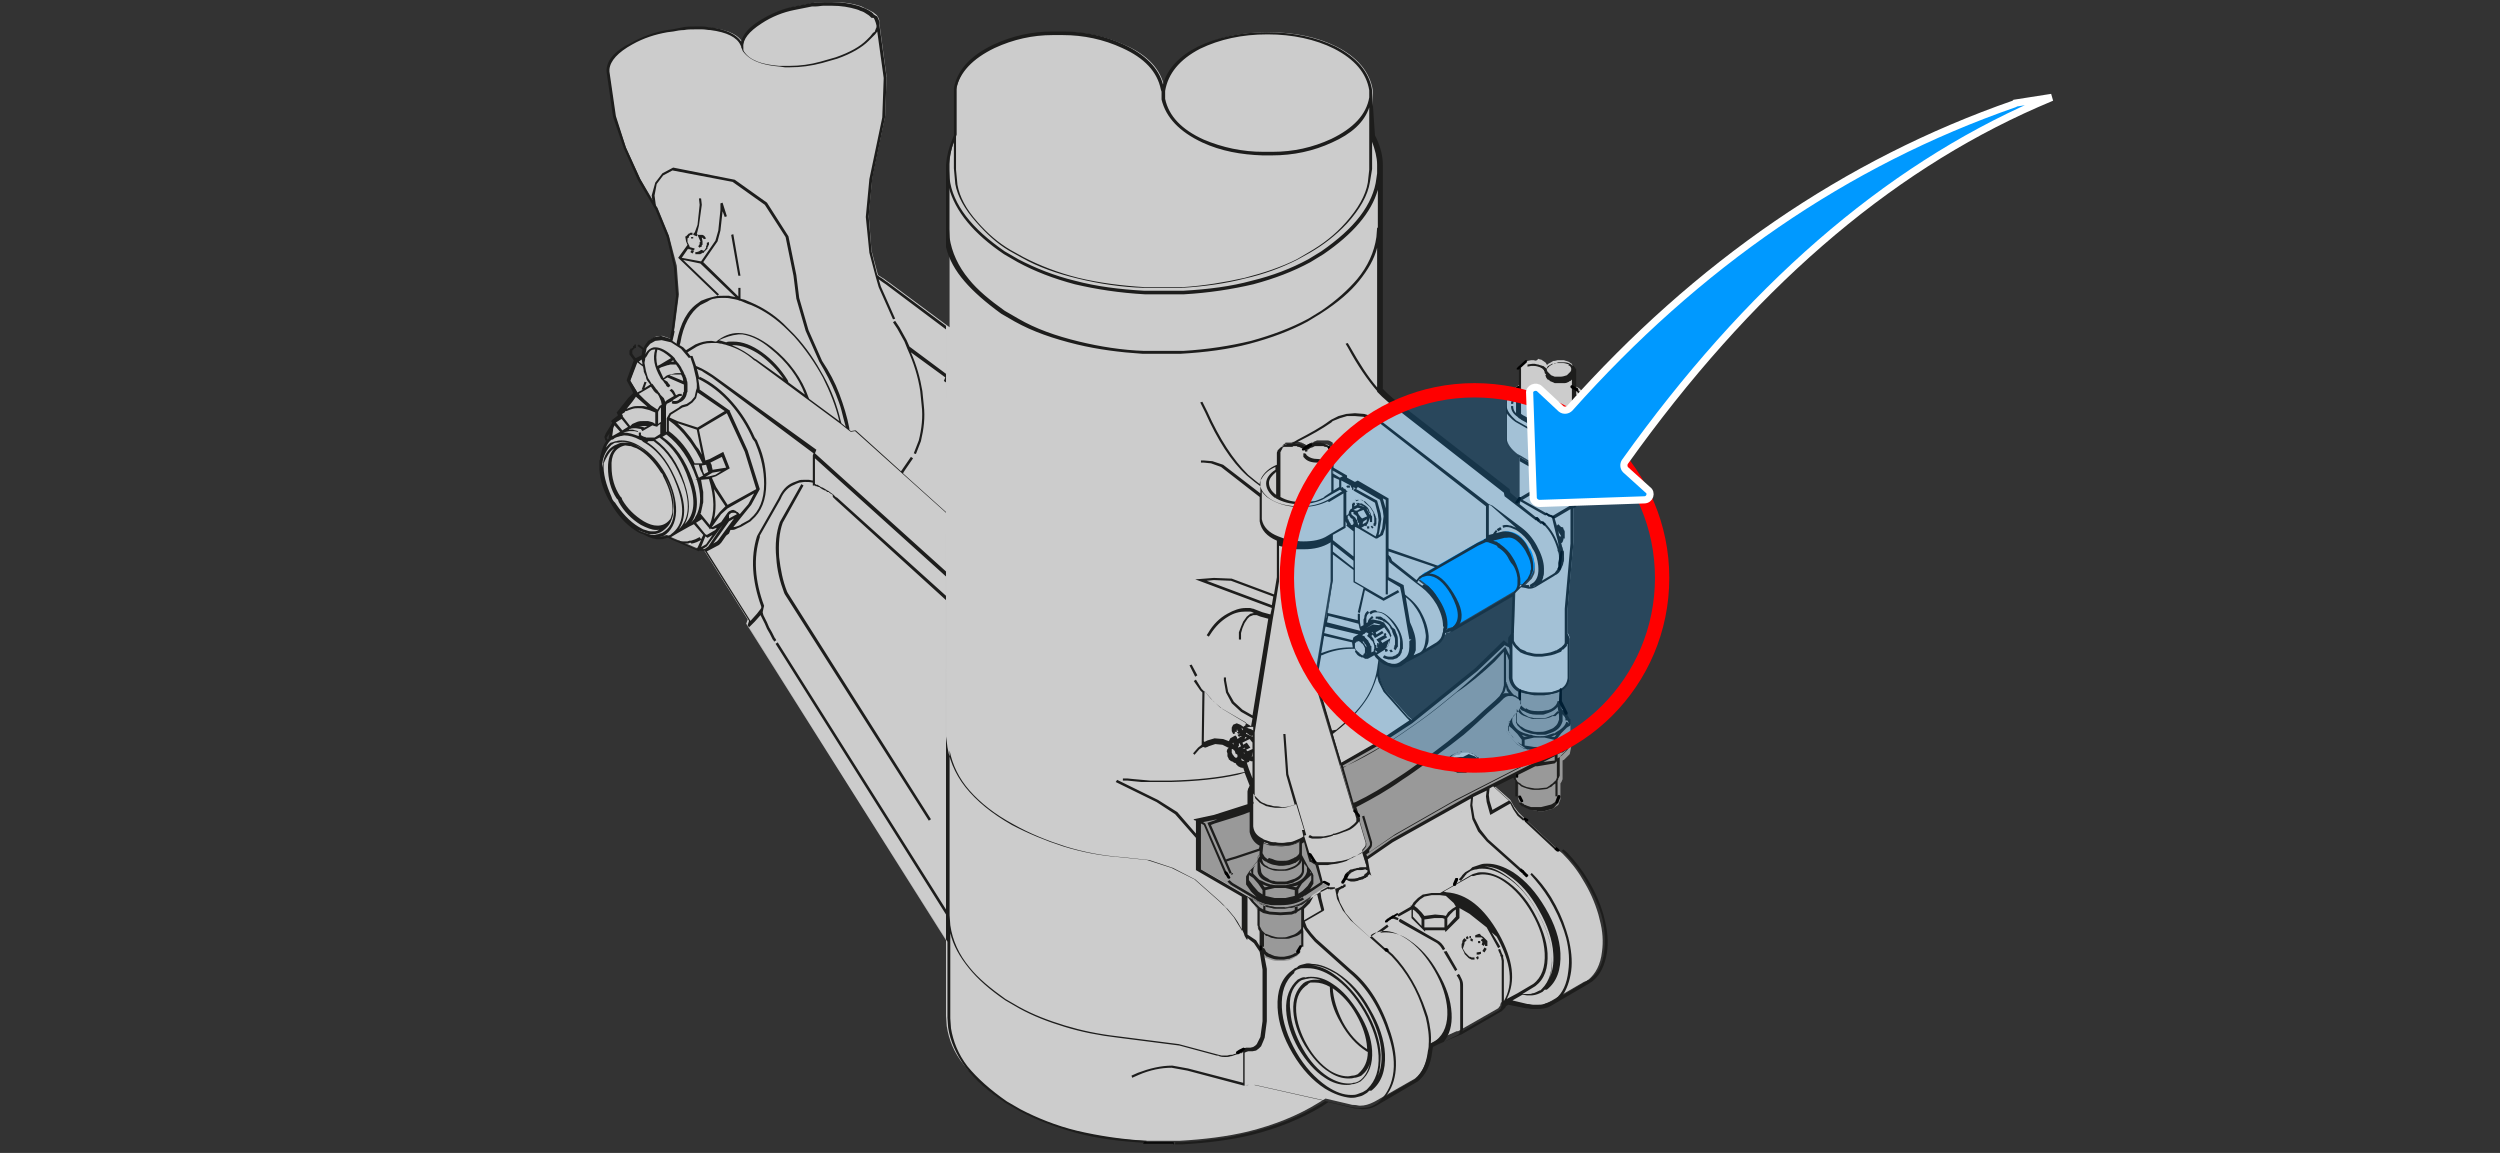 <?xml version="1.0" encoding="utf-8"?>
<!-- Generator: Adobe Illustrator 24.3.0, SVG Export Plug-In . SVG Version: 6.00 Build 0)  -->
<svg version="1.1" id="Ebene_1" xmlns="http://www.w3.org/2000/svg" xmlns:xlink="http://www.w3.org/1999/xlink" x="0px" y="0px"
	 viewBox="0 0 349.1 161" style="enable-background:new 0 0 349.1 161;" xml:space="preserve">
<rect x="0" y="0" width="349.1" height="161" fill="#333333" stroke="none"/>
<style type="text/css">
	.st0{fill:#CCCCCC;}
	.st1{fill:#0099FF;}
	.st2{fill:#999999;}
	.st3{fill:#1D1D1C;}
	.st4{opacity:0.2;fill:#0099FF;enable-background:new    ;}
	.st5{fill:none;stroke:#FF0000;stroke-width:2;stroke-miterlimit:10.001;}
	.st6{fill:none;stroke:#FFFFFF;stroke-miterlimit:5;}
</style>
<path class="st0" d="M181.9,123.1L181.9,123.1L181.9,123.1l1.4-1.2l0,0l-0.6,0.4L181.9,123.1 M182.1,119.4L182.1,119.4l0,0.6
	l0.7,0.7l0,0l0,0L182.1,119.4 M219.5,103.5L219.5,103.5l-0.2,0.3l0.1-0.1L219.5,103.5 M212.3,98.2l0.1,0.2v0L212.3,98.2L212.3,98.2
	L212.3,98.2L212.3,98.2 M218,98L218,98l0.2,1.9h0h0v-0.6c0.1,0.1,0.3,0.2,0.5,0.4l0,0l-0.1-0.2l-0.4-0.9L218,98 M204.7,104.9
	c-0.2,0-0.3,0-0.4,0c-0.1,0-0.2,0-0.3,0.1h-0.1l-0.1,0h-0.1l-0.1,0c-0.4,0.2-0.7,0.4-0.9,0.6l-0.1,0l0,0.1l0,0l0,0.1v0.1l0,0l0,0.1
	v0.1l0.1,0.3l0,0.1v0l0.1,0.1l0,0l0,0.1l0.1,0l0.1,0.1c0.1,0.1,0.2,0.2,0.4,0.3c0.2,0.1,0.4,0.2,0.6,0.2h0l0.2,0.1
	c0.3,0,0.6,0,0.8,0h0.3l0.2-0.1h0.1l0.2-0.1l0.1,0c0.4-0.1,0.7-0.3,0.9-0.6l0.1,0l0-0.1l0.1-0.1v0l0,0v-0.1l0,0v-0.1l0-0.1l0-0.3
	l0,0l0-0.1v-0.1l-0.1-0.1l0,0l-0.1-0.1l0,0l-0.1-0.1c-0.1-0.1-0.3-0.2-0.5-0.3c-0.2-0.1-0.4-0.1-0.6-0.2l-0.1-0.1h-0.1
	c-0.1,0-0.2,0-0.4,0H204.7 M218.1,73.6L218.1,73.6l0.1,0.1l0.1,0.1v0.1l0,0.1l0,0.1l0.2,0.3l0.1,0.1v0l0,0.1v0l0,0.1l0,0.1l0,0h0
	v-0.4l0,0v-0.1l0,0c-0.1-0.1-0.1-0.2-0.2-0.3l0,0l0,0C218.4,73.7,218.3,73.7,218.1,73.6 M192.7,24.1v-1.2c0-1.2-0.3-2.4-0.8-3.6
	l-0.2-0.4l0-5.9l0-0.4c-0.4-2.5-2.1-4.6-5.1-6.1c-2.6-1.3-5.8-2-9.5-2c-3.7,0-6.8,0.7-9.5,2c-2.9,1.5-4.5,3.4-5,5.9l0-0.2
	c-0.5-2.5-2.3-4.5-5.5-5.9c-2.6-1.2-5.4-1.8-8.3-1.8l-1.3,0h-0.2c-2.8,0-5.6,0.6-8.2,1.8c-3.2,1.5-5,3.4-5.5,5.9l0,6.6l-0.2,0.5
	c-0.5,1.2-0.8,2.4-0.8,3.6l0,0.5v8.2v14.1l-8.5-6.3c-0.2-0.1-0.4-0.3-0.7-0.5c-0.2-0.1-0.5-0.3-0.8-0.5l-0.9-3.4l-0.4-5l0.5-5.2v0
	l1.8-8.6l0.2-5.5l-1-7.4V3.1l0,0V3l0,0c0-0.2-0.1-0.5-0.3-0.8l-0.1-0.1l-0.1-0.1c-0.2-0.1-0.3-0.3-0.6-0.4c-0.2-0.1-0.5-0.3-0.8-0.4
	L120.5,1l-0.2-0.1l-0.3-0.1c-0.9-0.3-2.1-0.5-3.5-0.5c-0.3,0-0.7,0-1.1,0c-0.4,0-0.8,0.1-1.2,0.1l-0.5,0l-2.5,0.5
	c-1.6,0.3-3.1,1-4.7,1.9c-1.8,1.1-2.7,2.2-2.7,3.4l0-0.1c-0.6-1.2-2-1.9-4.4-2.2c-0.4,0-0.7-0.1-1.1-0.1c-0.4,0-0.7,0-1.1,0
	c-0.5,0-1.1,0-1.6,0.1c-0.5,0.1-1,0.2-1.5,0.3l-0.8,0.1c-1.7,0.3-3.3,0.9-5,1.7c-2.1,1.1-3.2,2.3-3.3,3.7v0.3l0.9,6.2l1.5,4.4l2,4.4
	l2.2,3.7l0.2,0.3l1.6,3.9l1.1,4.2l0.3,4l-0.6,4.6L94,46.9l-0.1,0.3v0.2l-1.4-0.5l-0.1,0L91.6,47l-0.8,0.5l-0.5,0.7l-0.2,0.6
	l-0.1,0.9l-1,0.6L88,53.1l0.8,1.4l0.2,0.4l-0.7,0.8l-1.5,2l0.2,0.4l-1.1,0.7l-0.1,0.1l-0.1,0.2c-0.1,0.3-0.2,0.6-0.3,0.9
	c-0.1,0.3-0.1,0.7-0.1,1c-0.4,0.3-0.7,0.9-1,1.6c-0.1,0.4-0.2,0.7-0.3,1c-0.1,0.4-0.1,0.7-0.1,1.1c0,0.3,0,0.5,0,0.8
	c0.1,1.5,0.6,3.1,1.5,4.6c0.9,1.6,2,2.8,3.3,3.6c0.3,0.2,0.6,0.4,0.8,0.5l0.3,0.1l0.8,0.3l0.5,0.2c0.3,0.1,0.6,0.1,0.9,0.1
	c0.2,0,0.4,0,0.6-0.1c0.2,0,0.4-0.1,0.5-0.1l0.6,0.3l3.5,1.5l0,0l0.3,0h0.2l0.4,0l6.3,10l-0.2,0.6l27.9,44.2v10.6l0.1,1.4
	c0.3,1.9,1,3.7,2.4,5.4c1.3,1.7,3.1,3.4,5.5,5l1.9,1.1c2.4,1.3,5,2.3,8,3.1c3,0.8,6.2,1.2,9.7,1.4h4h1c3.5-0.2,6.7-0.6,9.6-1.3
	c3.6-0.9,6.9-2.2,9.8-4l1-0.6l3.4,0.8c0.3,0.1,0.5,0.1,0.7,0.1c0.2,0,0.5,0.1,0.7,0.1c0.7,0,1.3-0.2,1.9-0.5l0.2-0.1l5.6-3.2
	c1.1-0.9,1.7-2.3,1.9-4.1c0-0.2,0.1-0.5,0.1-0.7l0.9-0.5l2.9-1.3l0.1,0h0.1l0,0l5.6-3.2l0.3-0.4l0-0.1l0.1-0.3l0.2-0.1l0.2-0.1
	l2.6,0.6l0.1,0c0.2,0,0.5,0.1,0.7,0.1c0.2,0,0.5,0,0.7,0c0.7,0,1.3-0.1,1.8-0.4l0.3-0.1l5-2.9l0.3-0.1l0.3-0.2
	c1-0.8,1.7-2.1,1.9-3.9c0.2-1.4,0.1-2.9-0.3-4.4l-0.2-0.8c-0.5-1.7-1.2-3.3-2.2-4.9c-0.8-1.4-1.8-2.6-2.8-3.6l-0.6-0.5l-0.2-0.2
	l-4.4-4.1l-0.2-0.2l-0.8-0.8l-0.6-0.8l-0.5-0.9l-2.5-2.2l-0.7,0.3l-2.3,1.2l-11.2,6.2l-3.7,2.5l0.5,1.7v0.1v0.1l0,0l0,0.1v0.1
	l-0.1,0l0,0.1l0,0l-0.1,0.1H191l0,0.1H191c-0.1,0.2-0.4,0.3-0.8,0.3l-0.2,0.1c-0.4,0.1-0.7,0.1-0.8,0.1H189c-0.2,0-0.5-0.1-0.6-0.2
	l-0.1,0l0,0v-0.1h0v-0.1l0-0.1l0-0.1h-0.1l-0.4,0.7l-0.2,0.3l-0.1,0.1h0l-0.1,0.1l-0.4,0.2l-0.3,0.1l-0.1,0h-0.1l-0.1,0h0
	c-0.2,0.1-0.4,0.1-0.5,0.1h-0.1l-0.2-0.1l-0.8,0.4l-0.6,0.3l-0.9,0.6l-0.5,0.9l-0.7,0.8l-0.1,0.1v2l0,0.6c0,0.2-0.1,0.5-0.3,0.7v2.3
	l-0.3,0.7c-0.1,0.2-0.2,0.3-0.4,0.3l-0.1,0.1l-0.2,0.1c-0.1,0.1-0.3,0.2-0.6,0.3c-0.3,0.1-0.6,0.1-0.9,0.2h-0.5
	c-0.3,0-0.6-0.1-0.9-0.1c-0.3-0.1-0.5-0.2-0.7-0.3l-0.1,0l-0.1-0.1l0,0l-0.1-0.1l-0.1-0.1l-0.1-0.1l-0.1-0.1l0-0.1l-0.1-0.1
	c-0.1-0.1-0.1-0.2-0.2-0.2v-0.3v-2.3l-0.2-0.5l-0.1-0.2v-2.5l-0.1-0.1l-0.8-0.8l-0.6-0.9l-0.4-0.2l-6.4-3.7v-4.5v-2.3l2.4-0.5
	l4.9-1.6v-1.9c0-0.2,0.1-0.5,0.3-0.8l-0.7-2l-0.3-1l0,0l0.1-0.1l0.3-0.1l0.1-0.2l0.1-0.1l0.2,0.1l0.2,0c0.1,0,0.1,0,0.2-0.1v-0.4v-1
	v-1.1v-1.2v-0.7l0-0.3l0.2-1.5l2.2-14l0.2-1.3l0.3-1.5l0.4-2.6v-5.2c0.2,0.1,0.5,0.2,0.8,0.2c0.3,0.1,0.5,0.1,0.8,0.2
	c0.3,0.1,0.7,0.1,1,0.2c0.3,0,0.6,0,0.9,0c1.4,0,2.5-0.3,3.5-0.9l0.4-0.3v0.8v1.5V81l-0.8,4.7l-0.2,1.3l-0.2,1.3l-0.5,3l-0.6,3.5
	l2.2,7.4l1.3,4.4h0l4.9-2.8l5-3.3v0l-0.6-0.5l-3.2-3.6l-0.4-0.7l-0.3-0.8l-0.2-0.8v-2.2c0.2,0.2,0.4,0.3,0.6,0.4l0.3,0.2
	c0.3,0.1,0.5,0.2,0.8,0.3c0.2,0.1,0.5,0.1,0.7,0.1c0.3,0,0.6-0.1,0.8-0.2l0.7-0.4l0.1-0.1l1.8-0.9l2.4-1.4c0.5-0.3,0.8-0.7,0.9-1.3
	l0.1,0l0.1,0h0.1h0v-0.3h0.5l0.2-0.2l0,0l0,0h0h-0.1L202,88c0.1-0.2,0.1-0.3,0.1-0.5l0-0.1l-0.1-0.1c0-1-0.4-2.1-0.9-3.1
	c-0.6-1.1-1.3-1.9-2.2-2.5l-0.8-0.6l0.5-0.6l0.3-0.3l0.1,0L201,79l5.6-3.2l1.2-0.5l0.2-0.1l2.3-0.6h0.3c0.6,0,1.1,0.2,1.7,0.6
	c0.5,0.4,0.9,0.9,1.2,1.5l0.1,0.1l0.1,0.3c0.4,0.7,0.6,1.4,0.6,2.1v0.3l0,0.1c0,0.2,0,0.4-0.1,0.6l-0.3,0.6l-1,1l-0.2,0.2l0,0h1
	l-0.4,0.1h0c0.1,0,0.3,0.1,0.4,0.1c0.3,0,0.6-0.1,0.8-0.2l0.1-0.1l0.1,0l0.1,0l2.3-1.3l0.3-0.2l0,0l0.2-0.1c0.2-0.1,0.5-0.4,0.6-0.8
	c0.1-0.2,0.1-0.4,0.2-0.6c0-0.2,0-0.3,0-0.5V78c0-0.2,0-0.4,0-0.5c0-0.2,0-0.3-0.1-0.4l-0.3-1.1l0.2-0.1l0.1-0.1l0,0v0l0,0v-0.1
	l0-0.1l0,0l0-0.1v-0.1l0,0V75l0,0v-0.2l0,0v-0.1l0,0l0-0.1v-0.1l-0.2-0.3l0-0.1l0,0l0-0.1l0,0l-0.1-0.1l-0.5-0.4l-0.3-1.3l2.6-1.5
	l0.4-0.2v-2.8l0.3-0.2l0.5-1.6L221,65l-0.2-1.7l0-0.1c0.7-0.5,1-1.1,1-1.8v-4.8v-0.5c-0.1-0.5-0.3-0.9-0.6-1.2l-0.3-0.3l-0.3-0.3
	l-0.1-0.1l-0.2-0.1l-0.2-0.1l-0.3-0.2l0,0v0.9v3.1c-0.1,0.1-0.2,0.1-0.3,0.2l-0.2,0.1l-2.1,1.2l-0.2,0.3l-0.1,0.1l-0.3,0.3v0.1
	l0,0.1v0.3l-1.6-0.9l0-0.3l-2.2-1.3l-0.1-0.1c-0.1-0.1-0.3-0.2-0.4-0.3v-2.9v-1l0,0l-0.2,0.1c-0.2,0.1-0.4,0.3-0.6,0.4
	c-0.2,0.2-0.3,0.3-0.5,0.5c-0.4,0.4-0.6,0.9-0.6,1.3v0.3v5c0.1,0.7,0.6,1.4,1.5,2.1l0.4,0.2l2,1.2l0.2-0.1l1,0.6v2.3l-3,1.8
	l-0.2,0.3l-0.2,0.3l-1.5-1.2l-0.1-0.5l-16.2-12.6l-0.9-0.8c-0.2-0.2-0.4-0.4-0.7-0.7V31.7V24.1 M186.2,63.1v2.2v0.8v2.6l-1,0.6
	l-0.1,0.1l-0.2,0.1c-0.9,0.4-1.9,0.6-3,0.6h-0.2c-1.1,0-2.2-0.3-3-0.8V63c0-0.1,0-0.1,0.1-0.3v-0.1l0.2-0.2l0-0.1v0l0.1,0l0-0.1
	l0.1-0.1l0,0l0.1-0.1h0.1l0-0.1h0.1l0-0.1h0.1l0.1,0l0.1,0h0.2l0.1,0l0.2,0c0.1,0,0.2,0,0.2-0.1h0.1l0.1,0h0.1l0.1,0h0.2l0.1,0
	l0.1,0h0.1l0.3,0.1h0.1l0.1,0.1l0.1,0l0.1,0.1l0.1,0l0.1,0.1l0.1,0l0,0l0,0.1h0l0.3-0.2l0.2,0l0.1,0l0-0.1l0.1-0.1l0.1,0l0.1,0v0
	h0.1l0-0.1h0.1l0.1-0.1h0.1l0.2-0.1h0.1l0.1,0h0.1l0.1,0h0.3l0.1,0h0.1l0.1,0h0.2l0.1,0l0.1,0h0.1c0.2,0,0.4,0.1,0.7,0.3L186.2,63.1
	z"/>
<path class="st0" d="M180.3,75.5c-0.3,0-0.6-0.1-0.9-0.2c-0.3-0.1-0.5-0.1-0.8-0.2l0,0v5.3l-3.4,21.1v4.5c-0.1,0-0.1,0.1-0.2,0.1
	l-0.1,0l-0.3-0.1l-0.1,0.1l-0.1,0.2l-0.3,0.1l-0.1,0.1l-0.1,0.1l1.1,3c-0.1,0.3-0.2,0.6-0.3,0.8v5.2c0.2,0.8,0.6,1.4,1.4,1.9
	c0.2,0.1,0.4,0.2,0.7,0.3c0.3,0.1,0.5,0.1,0.8,0.2l0.3,0c0.4,0.1,0.7,0.1,1,0.1l1-0.1c0.3,0,0.6-0.1,0.8-0.2
	c0.3-0.1,0.5-0.2,0.8-0.3c0.2-0.1,0.4-0.2,0.6-0.4l0.7,2.4l0.7,1.1l0.2,0.1l0.2,0.1l0,0l0.8,2.6l0.9,0.5l0.1,0l0.3,0l0.3-0.1h0
	l0.1,0h0l0.1,0l0.3-0.1l0.4-0.2l0.1-0.1h0l0.1-0.1l0.5-0.9l0,0.1v0.1l0,0h0l0,0c0.2,0.1,0.4,0.2,0.7,0.2l0.1,0c0.2,0,0.4,0,0.8-0.1
	l0.2-0.1c0.4-0.1,0.6-0.2,0.8-0.3h0.1l0,0l0-0.1h0.1v0l0.1-0.1l0.1,0v0l0-0.1l0.1,0l0,0l0-0.1v-0.1l0,0v-0.2l-0.8-2.9l0.4-0.5
	c0.1-0.1,0.1-0.3,0.1-0.5l-1.1-3.7l-0.6-0.7l-5.5-18.3l2.3-13.8v-6.4l0,0l-0.5,0.3c-1,0.6-2.1,0.9-3.5,0.9c-0.3,0-0.6,0-0.9-0.1
	C180.9,75.6,180.6,75.6,180.3,75.5 M180.2,62L180.2,62l-0.3,0l0,0l-0.1,0h-0.2l-0.1,0.1h-0.1l-0.1,0.1h-0.1l-0.1,0.1l0,0l-0.1,0.1
	l0,0.1l-0.1,0l0,0l0,0.1l-0.2,0.2v0.1c-0.1,0.1-0.1,0.2-0.1,0.3v6.3c0.9,0.5,1.9,0.7,3.1,0.8l0.2,0c1.1,0,2.1-0.2,3-0.7l0.2-0.1
	l0.1-0.1l1-0.6v-5.7l-0.4-0.7c-0.1-0.1-0.3-0.2-0.4-0.3c-0.1,0-0.2-0.1-0.3-0.1H185l-0.1,0l-0.1,0h-0.2l-0.1,0h-0.1l-0.1,0h-0.3
	l-0.1,0h-0.1l-0.1,0h-0.1l-0.2,0.1h-0.1l-0.1,0.1h-0.1l-0.1,0.1h-0.1l0,0l0,0l-0.1,0l-0.1,0.1l0,0.1l-0.1,0l-0.2,0l-0.3,0.2
	l-0.1-0.1l0,0l-0.1,0l-0.1-0.1l-0.1,0l-0.1-0.1l-0.1,0l-0.1-0.1h-0.1l-0.3-0.1h-0.1l-0.1,0l-0.1,0h-0.2l-0.1,0h-0.1l-0.1,0h-0.1l0,0
	H180.2 M219.7,70.7L219.7,70.7l-2.7,1.5l0.3,1.3l0.5,0.4l0.1,0.1l0.1,0v0.1l0.1,0v0.1l0.2,0.3v0.1l0,0.1l0,0v0.1l0,0v0.2l0,0v0.2
	l0,0.1v0.1l-0.1,0.1l0,0.1v0.1l0,0l-0.1,0.1l-0.1,0.1l0.3,1.1c0.1,0.2,0.1,0.5,0.1,0.9v0.2c0,0.3,0,0.7-0.2,1
	c-0.2,0.4-0.4,0.7-0.6,0.8l-0.2,0.1l-0.1,0l-0.3,0.2l-2.3,1.3l-0.1,0l-0.1,0l-0.1,0.1c-0.3,0.1-0.6,0.2-0.8,0.2h-0.3l0.5-0.1v0
	l-1.6,0c-0.1,0.3-0.3,0.5-0.5,0.8l-0.1,0.2l-0.2,5.6c-0.1,0.1-0.2,0.2-0.3,0.3c-0.1,0.1-0.1,0.3-0.1,0.4v5.5
	c0.1,0.8,0.5,1.4,1.3,1.8c0.2,0.1,0.4,0.2,0.7,0.2c0.3,0.1,0.6,0.1,0.9,0.2l1.2,0.1l1.2-0.1c0.4,0,0.7-0.1,1-0.2
	c0.3-0.1,0.6-0.2,0.8-0.3c0.6-0.4,1-0.9,1.1-1.6v-5.5c-0.1-0.3-0.1-0.5-0.3-0.7v-3.6l0.8-9V70.7 M218.3,73.8L218.3,73.8L218.3,73.8
	c0.1,0.2,0.2,0.3,0.2,0.4l0,0v0.1l0,0.1l0,0.1l0,0.1l0-0.1l0,0v-0.1l0,0l0-0.1l-0.2-0.3V73.8L218.3,73.8L218.3,73.8l-0.2-0.2
	C218.2,73.7,218.3,73.8,218.3,73.8 M214.4,64.9l-0.2,0.1l-2-1.2l0,0l0,6.1l0.2-0.3l3-1.8v-2.3L214.4,64.9 M214.2,50.3H214l-0.1,0
	h-0.1l-0.5,0.1l-1.1,1v6.5c0.1,0.1,0.3,0.2,0.4,0.3l0.1,0.1l2.2,1.3v0.3l1.6,0.9h0v-0.4l0,0v-0.1l0.3-0.3l0.3-0.4l2.1-1.2l0.2-0.1
	c0.1,0,0.2-0.1,0.3-0.2v-6.8l0,0l0-0.1l-0.1-0.1l0-0.1l-0.1-0.1v-0.1l-0.2-0.1l-0.1-0.1c-0.3-0.2-0.6-0.2-0.8-0.3l-0.1,0H218
	c0,0-0.1,0-0.2,0h-0.3c-0.3,0.1-0.5,0.1-0.5,0.1l0,0h-0.1c-0.3,0.2-0.5,0.3-0.7,0.4l0,0l-0.1,0.1l-0.1,0.1v0.1h0v-0.2l-0.1-0.1
	l0-0.1l-0.4-0.3h-0.1l0-0.1c-0.2-0.1-0.4-0.1-0.6-0.2C214.6,50.4,214.4,50.4,214.2,50.3L214.2,50.3z"/>
<path class="st1" d="M208.1,74.9l-1.3,0.6l-7.7,4.4H199l-0.4,0.3l-0.5,0.6l0.8,0.6c0.8,0.6,1.5,1.4,2.1,2.5c0.6,1,0.9,2.1,0.9,3.1
	l0.1,0.2h0.1l-0.2,0.6l0.8-0.2h0.2v-0.1l0.5-0.2l8.3-4.9v-0.1c0.2-0.2,0.4-0.4,0.5-0.7h0.4l1.2-1.2l0.3-0.6c0.1-0.2,0.2-0.5,0.2-0.6
	v-0.4c-0.1-0.7-0.2-1.4-0.6-2.1l-0.2-0.2l-0.1-0.2c-0.3-0.6-0.7-1-1.2-1.5c-0.6-0.4-1.1-0.6-1.8-0.6h-0.2L208.1,74.9z"/>
<path class="st2" d="M175.5,127l0.1,0.1l0,2.4l0.3,0.7v2.7c0.1,0,0.1,0.1,0.2,0.2l0.1,0.1l0,0.1l0.1,0.1l0.1,0.1l0.1,0.1l0.1,0.1
	l0.2,0.1l0.1,0c0.2,0.1,0.5,0.2,0.8,0.3c0.3,0.1,0.6,0.1,0.9,0.1h0.5c0.4,0,0.7-0.1,0.9-0.1c0.3-0.1,0.5-0.2,0.6-0.3l0.2-0.1
	l0.1-0.1c0.1,0,0.3-0.1,0.4-0.3l0.4-0.8v-2.3c0.2-0.2,0.3-0.4,0.3-0.7l0-2.5l0.1-0.1l0.8-0.8l0.5-0.9h0l-1.2,0.8
	c-0.1,0.1-0.3,0.2-0.5,0.3c-0.2,0.1-0.3,0.2-0.5,0.2c-0.3,0.1-0.7,0.2-1.1,0.2c-0.4,0.1-0.7,0.1-1.1,0.1c-0.4,0-0.8,0-1.2-0.1
	c-0.4-0.1-0.8-0.1-1.1-0.3c-0.3-0.1-0.6-0.2-0.9-0.4l-1.4-0.8v0l0.6,0.9L175.5,127 M181.7,119.8l-0.3-0.4v-1.8l0,0
	c-0.2,0.1-0.5,0.3-0.7,0.3c-0.3,0.1-0.5,0.2-0.8,0.2c-0.3,0-0.7,0.1-1,0.1l-1.3-0.1c-0.3,0-0.5-0.1-0.8-0.2
	c-0.2-0.1-0.5-0.2-0.7-0.3h0l-0.2,1.8c-0.2,0.2-0.3,0.3-0.3,0.5v0.4l-1.1,1.1l-0.4,0.6v1.1l0.6,0.9l0.8,0.8l0.9,0.6l1.5,0.3h1.5
	l1.5-0.3l0.9-0.6l0.8-0.8l0.6-0.9v-1.1l-0.4-0.6l-1-1.1L181.7,119.8 M219.4,104.3l0-0.8l0,0l-0.2,0.4l-0.1,0.2l-0.1,0.1l-0.1,0.1
	l-0.1,0.1c-0.3,0.4-0.6,0.6-0.8,0.7h-0.1l0,0l-0.1,0.1l-0.1,0l-6,3l0,0.5c0,0.2,0.1,0.4,0.3,0.6v2.3l0.3,0.6l0.1,0.2l0.1,0.1l0.1,0
	l0.1,0.1l0.1,0l0.1,0.1l0.1,0l0.2,0.1l0.7,0.3l0.8,0.1l0.1,0.1h0.5c0.3,0,0.6-0.1,0.9-0.2c0.3-0.1,0.5-0.1,0.7-0.2l0.1-0.1l0.6-0.4
	l0.3-0.8v-2.2c0.1-0.1,0.2-0.3,0.3-0.6l0-2.6l0.2-0.1l0.8-0.8L219.4,104.3 M219.3,102.4L219.3,102.4l0-1.2l-0.4-0.6l-0.5-0.6
	l-0.1-0.1v0v0c-0.2-0.2-0.3-0.3-0.4-0.4l0,0v0.3l-0.2-1.5l0.1-1.8l0,0c-0.2,0.1-0.5,0.3-0.8,0.3c-0.3,0.1-0.6,0.2-1,0.2
	c-0.2,0-0.4,0-0.6,0l-0.6,0l-1.2-0.1c-0.3,0-0.6-0.1-0.9-0.2c-0.2-0.1-0.4-0.1-0.7-0.2v1.2h0v0.8l0,0l-0.3,0.7l-1,1.1l-0.4,0.7v1.1
	l0.6,0.9l0.8,0.8l0.9,0.6l1.5,0.3h1.5l1.5-0.3l0.9-0.6l0.8-0.8L219.3,102.4z"/>
<path class="st2" d="M174.7,112.7v-0.4v0l-4.9,1.6l-2.4,0.5l0,2.3v4.5l6.5,3.7l0.4,0.2l1.4,0.8c0.3,0.2,0.6,0.3,0.9,0.4
	c0.3,0.1,0.7,0.2,1.1,0.3c0.4,0.1,0.8,0.1,1.2,0.1c0.4,0,0.8,0,1.1-0.1c0.4-0.1,0.7-0.1,1.1-0.3c0.4-0.1,0.7-0.3,1-0.5l1.2-0.8
	l0.9-0.6l0.5-0.3l0.8-0.4v0l-0.6-0.3l-0.2-0.1l-0.8-2.6l-0.1,0l-0.1-0.1l-0.3-0.1l-0.6-1.1l-0.7-2.4h0c-0.2,0.2-0.4,0.3-0.6,0.4v1.8
	l0.3,0.5l0.7,1.3l0.4,0.4l0.4,0.6v1.1l-0.6,0.9l-0.8,0.8l-0.9,0.6l-1.5,0.3h-1.5l-1.5-0.3l-0.9-0.6l-0.8-0.8l-0.6-0.9l0-1.1l0.4-0.6
	l0.4-0.5l0.6-0.7v-0.4c0-0.2,0.1-0.3,0.3-0.5l0.1-1.1l0.1-0.7c-0.8-0.4-1.3-1-1.4-1.8V112.7 M219,104.3l0.1-0.1l0.1-0.1l0.2-0.3
	l0.2-0.4l-0.1-0.8v-0.3l0,0l-0.6,0.8l-0.8,0.8l-0.9,0.6l-1.5,0.3h-1.5l-1.5-0.3l-0.9-0.6L211,103l-0.6-0.8V101l0.4-0.6l0.4-0.4
	l0.7-0.7l0.3-0.7l0-0.1v-0.7l0-1.2c-0.8-0.4-1.2-1-1.3-1.8v-2.5v-1.7l-0.2-0.4l-0.8-0.4l-3.9,3.7l-9,7.3l-5,3.3l-4.9,2.8l0.2,0.5
	l1.6,5.2l0.2,0.8l0.6,0.7l1.1,3.7c0,0.2,0,0.4-0.1,0.5l-0.3,0.4l-0.1,0.1l0,0l0.2,0.5l0.2,0.7l3.6-2.5l11.2-6.2l2.3-1.2l0.7-0.3
	l3.3-1.7l2.8-1.4l2.6-1.3l0.6-0.3c0,0,0.1,0,0.2-0.1l0.1,0C218.3,104.9,218.6,104.6,219,104.3 M204.5,105.1h0.3c0.2,0,0.3,0,0.4,0
	h0.1l0.1,0.1c0.1,0,0.3,0.1,0.5,0.2c0.2,0.1,0.4,0.2,0.5,0.3l0.1,0.1l0.1,0l0,0.1l0.1,0l0.1,0.1v0.1l0,0.1l0,0l0,0.3l0,0v0l0,0.1
	v0.1l0,0l-0.1,0.1l0,0.1l-0.1,0c-0.2,0.3-0.5,0.5-0.9,0.6l0,0l-0.2,0.1h-0.1c-0.1,0-0.3,0.1-0.6,0.1c-0.2,0-0.5,0-0.8,0l-0.2-0.1h0
	c-0.2-0.1-0.4-0.1-0.6-0.2c-0.2-0.1-0.3-0.2-0.4-0.3l-0.1-0.1l-0.1,0l0-0.1l0,0l0-0.1l0,0v0l-0.1-0.3v-0.1l0-0.1l0,0v-0.1l0-0.1l0,0
	l0-0.1l0,0c0.2-0.2,0.5-0.4,0.9-0.6l0.1,0h0.1l0.1,0h0.1C203.9,105.2,204.1,105.1,204.5,105.1z"/>
<path class="st3" d="M195.3,128.2L195.3,128.2l-0.5-0.2l-0.1-0.1h-0.1l-0.1-0.1h0l-0.8,0.5h0h0.1l0.1,0.3h0l0.3-0.2l0,0l0-0.1h0.1
	l0.3,0h0l0.6,0.2l0,0L195.3,128.2 M206.4,133.5L206.4,133.5l-0.3,0.2v0l0.2,0.3h0l0.2-0.2l0,0L206.4,133.5 M206.8,133.2l0-0.3v0
	l-0.6,0.1v0.3h0h0.3v0L206.8,133.2L206.8,133.2 M207,132.8l0.3,0.2h0l0.3-0.5v0l-0.3-0.2l0,0L207,132.8L207,132.8 M201.6,132.9
	L201.6,132.9l1.6,2.7l0.3-0.2v0l-1.5-2.6h0L201.6,132.9 M200.5,131.6c0.2,0.1,0.4,0.3,0.5,0.4c0.2,0.2,0.3,0.4,0.5,0.7l0.3-0.2v0
	c-0.3-0.6-0.7-1-1.1-1.2l-5-2.9l-0.2-0.1h0l-0.2,0.3l0,0l0.2,0.2L200.5,131.6 M206.4,131.7h0.3h0v-0.3l0,0h-0.3l0,0L206.4,131.7
	 M204.5,131.8v-0.1v-0.1l0.2-0.2v0l0,0l0.1-0.1l-0.3-0.3c-0.1,0.1-0.1,0.1-0.2,0.2c0,0.1-0.1,0.1-0.1,0.2l0,0.1c0,0.1,0,0.2-0.1,0.3
	v0.5l0.4,0.8l0,0.1c0.3,0.3,0.5,0.5,0.6,0.6l0.4,0.2l0.4,0h0l0-0.3l-0.3,0l-0.1,0l-0.2-0.1l-0.1,0l-0.1-0.1l-0.2-0.2l-0.3-0.3
	l-0.3-0.5l0-0.1L204.5,131.8 M204.8,131.2L204.8,131.2l0.3-0.2l0,0l-0.2-0.3h0l-0.2,0.2v0L204.8,131.2 M206,130.6L206,130.6v0.3l0,0
	h0.7v0h0h0.2l0.1,0.1l0.1,0.1l-0.2,0l0,0l-0.1,0.3l0,0l0.1,0l0.1,0.1l0,0.1l-0.1,0.3l0.3,0.2l0,0l0.1-0.3l0,0v0.1l0.1,0.2h0.3h0
	v-0.2l0-0.2l0-0.3l-0.1-0.1l-0.1-0.1l-0.1-0.1l-0.1-0.1l-0.1-0.1l-0.1-0.1l-0.2-0.1l-0.1-0.1l-0.1-0.1l0-0.1h-0.2l0,0L206,130.6
	 M205.7,131.2L205.7,131.2l-0.3-0.2v-0.3l0,0h-0.2l0,0v0.3h0h0.2l-0.1,0.3v0l0.3,0.2l0,0L205.7,131.2 M171.9,122L171.9,122l0.1,0.2
	h0l0.2-0.2v0l-0.1-0.1h0L171.9,122 M88.9,48.1L88.9,48.1l-0.3,0l0,0.1l-0.1,0.1h-0.1l0,0.1l0,0.1h0l-0.1,0.1h-0.1v0.1H88l0,0v0.1
	l0,0.1l-0.1,0v0.2l0,0.1V49l0,0.5l0.6,0.8l0.3-0.2v0l-0.5-0.7v-0.2h0h0V49h0h0v-0.1h0.1h0v-0.1l0.1,0v-0.1l0.1,0l0-0.1l0,0l0.1,0
	l0,0l0.1,0V48.1 M212.9,121.8L212.9,121.8l-0.2-0.3h0l-0.3,0.2v0l0.2,0.2h0L212.9,121.8 M212.9,114.7L212.9,114.7l4.4,4.1h0l0.2-0.2
	v0l-4.4-4.1h0L212.9,114.7 M217.5,112.2L217.5,112.2l-0.2-0.3h0l-0.6,0.4l0,0c-0.2,0.1-0.4,0.1-0.7,0.2l-0.4,0.1l-0.4,0.1h-0.4
	l-0.1,0l-0.1,0h-0.1l-0.3,0l-0.4,0l-0.6-0.2l-0.2-0.1l-0.1,0l0,0l-0.1-0.1l-0.1-0.1l-0.1,0l-0.2-0.2l-0.3,0.2l0,0l0.4,0.4l0.1,0l0,0
	l0.2,0.1l0.2,0.1l0.7,0.3h0.1l0.8,0.1l0.1,0.1h0.1l0,0h0.5c0.3,0,0.6-0.1,0.9-0.2c0.3-0.1,0.5-0.1,0.7-0.2L217.5,112.2 M204.1,104.9
	l-0.2,0.1l-0.1,0l-0.2,0h-0.1l-0.1,0.1c-0.2,0.1-0.4,0.2-0.6,0.3c-0.2,0.1-0.3,0.2-0.4,0.3l-0.3,0.5l0,0.2l0,0.3l0,0.1l0,0.1
	l0.1,0.2l0,0l0.1,0.1c0.1,0.1,0.3,0.2,0.4,0.3c0.2,0.1,0.4,0.2,0.6,0.3l0.2,0.1h0.1c0.3,0,0.6,0,0.8,0h0.3l0.2-0.1l0.4-0.1l0,0
	c0.2,0,0.4-0.1,0.6-0.2c0.2-0.1,0.3-0.2,0.4-0.4l0.1,0l0.2-0.2l0,0v-0.1l0,0v-0.1l0,0l-0.1-0.5l0,0v-0.2l-0.1-0.1l-0.1-0.1l0,0
	l-0.1-0.1c-0.1-0.1-0.1-0.1-0.2-0.2c-0.1,0-0.2-0.1-0.3-0.2c-0.1-0.1-0.2-0.1-0.3-0.1c-0.1,0-0.2,0-0.3-0.1l-0.1-0.1h-0.1
	c-0.1,0-0.3,0-0.4,0h-0.3H204.1 M204.3,105.7l-0.2,0l-0.2,0l-0.6,0.1l-0.1,0l-0.1,0.1l-0.2,0.1l0.4,1.1c-0.1,0-0.2-0.1-0.3-0.1
	c-0.1-0.1-0.2-0.1-0.3-0.2l-0.1-0.2l-0.1,0l-0.1-0.4v-0.1l0.1-0.1v-0.1l0.1-0.2c0.1-0.1,0.2-0.2,0.3-0.3c0.2-0.1,0.3-0.2,0.5-0.3
	l0.2-0.1h0.1h0l0.1,0l0.2,0l0.3,0h0.3h0h0.2l0.1,0h0.1l0.1,0.1h0c0.1,0,0.3,0.1,0.5,0.2l0.3,0.1l0.2,0.1l0.1,0.1l0,0l0.1,0.1l0.1,0
	l0.1,0.1v0.2l-0.1-0.1l-0.2-0.1c-0.1-0.1-0.3-0.2-0.3-0.2l-0.8-0.3L204.3,105.7 M203.4,106.2L203.4,106.2l0.6-0.2l0.4,1.3l-0.6,0
	l-0.1,0L203.4,106.2 M206.3,106.6l0.2,0.2l-0.1,0c-0.1,0.1-0.2,0.2-0.3,0.3c-0.1,0.1-0.3,0.2-0.5,0.2l-0.3,0.1h-0.1
	c-0.1,0-0.2,0.1-0.4,0.1l-0.3-1l0.3-0.2c0.1-0.1,0.3-0.1,0.4-0.1l0.2,0h0h0.1l0.1,0.1h0.1C205.9,106.4,206.1,106.5,206.3,106.6
	 M220.3,54.3L220.3,54.3l-0.3,0.2l0,0l0.1,0.1l0.3,0.3l0.2,0.3c0.2,0.2,0.3,0.3,0.4,0.5c0.1,0.2,0.2,0.4,0.2,0.6l0,0l0.3,0l0,0
	c0-0.3-0.1-0.5-0.2-0.7c-0.1-0.1-0.1-0.2-0.2-0.3c-0.1-0.1-0.1-0.2-0.2-0.3l-0.3-0.3l-0.3-0.3L220.3,54.3 M219.9,54.1L219.9,54.1
	l-0.2,0.3v0l0.2,0.1l0,0l0.2-0.3l0,0L219.9,54.1 M191.6,13l0-0.4c-0.4-2.6-2.2-4.6-5.1-6.1c-2.7-1.3-5.9-2-9.6-2
	c-3.7,0-6.9,0.7-9.6,2c-2.6,1.3-4.3,3.1-4.9,5.3c-0.6-2.3-2.5-4.2-5.5-5.6c-2.6-1.2-5.4-1.8-8.4-1.8l-1.3,0h-0.2
	c-2.9,0-5.6,0.6-8.2,1.8c-3.2,1.5-5.1,3.5-5.6,6.1l0,6.6l-0.2,0.5c-0.5,1.2-0.8,2.4-0.9,3.6l0,0.5v22l-8.2-6.1
	c-0.2-0.1-0.4-0.3-0.7-0.5c-0.2-0.1-0.5-0.3-0.7-0.5l-0.8-3.3l-0.4-4.9l0.5-5.2l1.8-8.7l0.2-5.5l-1-7.3V3.3V3.2l0,0V3.1l0,0
	c0-0.2-0.2-0.5-0.3-0.8l-0.2-0.1L122,2c-0.1-0.2-0.3-0.3-0.6-0.5c-0.2-0.1-0.5-0.3-0.8-0.4L120.3,1l-0.2-0.1l-0.3-0.1
	c-1-0.3-2.2-0.5-3.6-0.5c-0.3,0-0.7,0-1.1,0c-0.4,0-0.8,0.1-1.2,0.1l-0.5,0l-2.5,0.5c-1.6,0.3-3.2,1-4.7,1.9c-1.6,1-2.4,1.9-2.7,3
	c-0.7-1-2.1-1.7-4.3-2c-0.4,0-0.7-0.1-1.1-0.1c-0.4,0-0.7,0-1.1,0c-0.5,0-1.1,0-1.6,0.1c-0.5,0.1-1,0.2-1.5,0.3l-0.8,0.1
	c-1.7,0.3-3.4,0.9-5,1.8C86,7,84.8,8.3,84.7,9.7v0.3l0.9,6.3l1.5,4.4l2,4.5l2.2,3.7l0.2,0.3l1.6,3.9l1,4.2l0.3,4l-0.6,4.7L93.6,47
	l0,0.3l-1.3-0.4l-1,0.2l-0.8,0.5L90,48.3l-0.1,0.3l-0.7-0.5h0L89,48.3v0l0.7,0.5h0l0,0l0,0l-0.1,0.8l-0.8,0.4l-0.2-0.1h0l-0.2,0.3
	l0,0l0.1,0.1l-1,2.8l0.8,1.5l0.1,0.3l-0.7,0.7l-1.5,1.9l-0.1,0.1l0.2,0.4l-0.9,0.7l0,0.1l-0.1,0h0L85.5,59l-0.1,0.2l-0.8,1.3
	L84.4,61l0.1,0.4v0.1h0h0.2c-0.1,0.2-0.2,0.3-0.3,0.5c-0.1,0.2-0.2,0.4-0.3,0.7c-0.1,0.4-0.2,0.7-0.3,1.1c0,0.2,0,0.4-0.1,0.5
	c0,0.2,0,0.3,0,0.5c0,0.3,0,0.5,0,0.8c0.1,1.5,0.6,3.1,1.6,4.7c0.9,1.6,2.1,2.9,3.3,3.7c0.3,0.2,0.6,0.4,0.9,0.5l0.3,0.1l0.8,0.4
	l0.6,0.2c0.2,0,0.3,0.1,0.5,0.1c0.2,0,0.3,0,0.5,0c0.2,0,0.4,0,0.6-0.1c0.2,0,0.3-0.1,0.5-0.1l0.6,0.3l3.5,1.5l0.1,0.1l0.1-0.1
	l0.3,0h0.2l0.3,0l6.2,9.8l-0.2,0.6l27.9,44.2v10.6l0.1,1.4c0.3,1.9,1.1,3.7,2.4,5.5c1.3,1.8,3.2,3.4,5.6,5l1.9,1.1
	c2.4,1.3,5.1,2.3,8,3.1c3,0.8,6.2,1.2,9.8,1.4l0,0l0-0.3l0,0c-3.5-0.2-6.7-0.7-9.7-1.4c-2.9-0.7-5.6-1.8-7.9-3l-1.9-1.1
	c-2.3-1.6-4.1-3.2-5.5-4.9c-1.3-1.7-2-3.5-2.3-5.3l-0.1-1.4v-11.9c0.4,1.7,1.3,3.3,2.6,4.9c1.2,1.5,2.9,3,5.1,4.5l1.9,1.1
	c2,1.1,4.1,1.9,6.4,2.6c2.3,0.7,4.8,1.2,7.4,1.5l8.6,1.1l5.2,1.4l0.2,0l0.2,0.1c0.3,0.1,0.6,0.1,0.8,0.1c0.2,0,0.5,0,0.7-0.1
	c0.2,0,0.4-0.1,0.7-0.2l0.3-0.1l0.2,0l0.1-0.1h0.1v0l0-0.1l0.1,0.1l0.3-0.2l0,4.3l-7.7-2l-2.2-0.4c-1.6,0-3.2,0.4-4.8,1l-0.9,0.4
	l0,0l0.1,0.3h0l0.9-0.4c1.6-0.7,3.2-1,4.6-1l2.2,0.4l7.9,2.1l0,0l0.7-0.1h0.9l9.8,2.2l-0.6,0.4c-2.9,1.8-6.2,3.1-9.8,4
	c-0.7,0.2-1.4,0.3-2.2,0.5c-0.8,0.2-1.5,0.3-2.4,0.4c-0.8,0.1-1.6,0.2-2.4,0.3c-0.8,0.1-1.7,0.1-2.6,0.2h-1h0v0.3l0,0h1
	c3.5-0.2,6.7-0.6,9.6-1.3c3.6-0.9,6.9-2.2,9.9-4l0.9-0.6l3.3,0.8c0.3,0.1,0.5,0.1,0.8,0.1c0.2,0,0.5,0.1,0.7,0.1
	c0.7,0,1.4-0.2,1.9-0.5l5.8-3.4c1.1-0.9,1.8-2.3,2-4.2l0.1-0.6l0.8-0.4l3-1.3l0.1,0l5.7-3.3l0.4-0.4l0.1-0.1l0.1-0.2l0.3-0.2
	l2.5,0.5l0.1,0c0.3,0,0.5,0.1,0.7,0.1c0.2,0,0.5,0,0.7,0c0.7,0,1.4-0.1,1.9-0.4l5.3-3.1l0.3-0.2l0.3-0.2c1.1-0.9,1.7-2.2,2-4
	c0.2-1.4,0.1-2.9-0.3-4.5l-0.2-0.8c-0.5-1.7-1.2-3.3-2.2-4.9c-0.8-1.4-1.8-2.6-2.8-3.7l-0.6-0.5l0,0l-0.2,0.2v0l0.5,0.5
	c1,1,2,2.3,2.8,3.6c0.9,1.6,1.7,3.2,2.2,4.8l0.2,0.8c0.3,1.5,0.4,3,0.2,4.4c-0.2,1.7-0.8,2.9-1.8,3.7l-0.2,0.2l-0.3,0.1l-3.5,2.1
	c0.6-0.9,1-2,1.2-3.4c0.2-1.5,0-3.1-0.4-4.7l-0.3-1c-0.5-1.6-1.2-3.1-2.1-4.6c-0.8-1.3-1.7-2.4-2.7-3.4h0l-0.2,0.2v0
	c0.9,1,1.8,2.1,2.6,3.4c0.9,1.5,1.6,3,2.1,4.5l0.3,1c0.4,1.6,0.5,3.1,0.3,4.6c-0.2,1.8-0.8,3.1-1.8,3.9l-0.5,0.3l-0.3,0.1
	c-0.2,0.1-0.5,0.2-0.8,0.3c-0.3,0.1-0.6,0.1-0.9,0.1c-0.2,0-0.4,0-0.6,0c-0.2,0-0.5-0.1-0.7-0.1l-0.1,0l-2.1-0.5l1.4-0.8
	c0.2,0,0.5,0.1,0.7,0.1l0.3,0l0.2,0c0.3,0,0.8-0.1,1.2-0.3l0.4-0.2l0.3-0.3l0.2,0l0.1,0c1.4-1.1,2-2.8,1.9-5.1
	c-0.1-2-0.8-4.1-2.1-6.3c-1.3-2.2-2.7-3.8-4.5-5c-1.3-0.8-2.5-1.2-3.6-1.2c-0.3,0-0.6,0-0.9,0.1c-0.3,0.1-0.6,0.2-0.9,0.3l-0.3,0.1
	l-0.3,0.3l-0.7,0.4c-0.1,0.1-0.2,0.2-0.4,0.4c-0.1,0.2-0.3,0.4-0.5,0.6l0,0l0.3,0.2h0c0.2-0.2,0.3-0.4,0.5-0.6
	c0.1-0.2,0.3-0.3,0.3-0.4l0.6-0.4c0.3-0.1,0.5-0.2,0.8-0.2c0.3-0.1,0.5-0.1,0.8-0.1c1.1,0,2.2,0.4,3.4,1.2c1.7,1.1,3.1,2.7,4.3,4.9
	c1.2,2.1,1.9,4.2,2,6.1c0.1,2-0.3,3.5-1.4,4.6l-0.2,0.2l-0.1,0l0,0l-0.4,0.2c-0.2,0.1-0.4,0.2-0.6,0.2c-0.2,0.1-0.4,0.1-0.5,0.1H213
	c-0.1,0-0.3,0-0.4,0l1.8-1.1c1.3-1,1.8-2.5,1.7-4.6c-0.1-1.8-0.8-3.7-1.9-5.7c-1.1-2-2.5-3.5-4-4.5c-1.1-0.7-2.2-1.1-3.2-1.1
	c-0.3,0-0.6,0-0.8,0.1c-0.3,0.1-0.5,0.1-0.8,0.3l-2.2,1.3l-2.1,1.2h-0.1h-1.1l-1.1,0.2h-0.1l-0.7,0.5l-0.6,0.6l-0.3,0.5l-0.1-0.1
	l0,0v0.2l-1.9,1.1l0,0l0.2,0.3h0l1.8-1l0,1.2l1.9,1.9h0v-0.2h2.8v0.2h0.1l1.9-1.9v-1.4l1.4,0.8l2.4,1.9l1.6,2.9h0l0.3-0.2v0l-1.2-2
	l0.7,0.6c2,3.6,2.4,6.6,1,9v-5.7l-0.1-0.4v-0.1v-0.2l-0.1-0.1l-0.1-0.2l-0.1-0.3l-0.1-0.2l0-0.1l0,0l-0.3,0.1l0,0
	c0,0.1,0.1,0.2,0.1,0.3l0.2,0.4v0.1v0.1l0.1,0.1l0.1,0.6v5.8c0,0.1,0,0.2,0,0.3l0,0.1l-0.1,0.3l0,0.1l-0.3,0.3l-5.1,2.9l0.1-0.2
	l0-6.1c0-0.3,0-0.6-0.2-1l-0.2-0.4c0-0.1-0.1-0.2-0.2-0.3l-0.3,0.2v0c0.1,0.1,0.1,0.2,0.2,0.3l0.2,0.4c0.1,0.3,0.1,0.6,0.1,0.9v6
	l0,0.1l0,0l-0.1,0.4l-0.1,0.1v0l-0.1,0.1l-2,1c0.8-1,1.2-2.3,1.1-4c-0.1-1.8-0.7-3.7-1.9-5.7c-1.1-2-2.5-3.5-4-4.5
	c-1.1-0.8-2.2-1.1-3.3-1.1c-0.3,0-0.5,0-0.8,0.1l1.2-0.9v0l-0.2-0.3h0l-2,1.5l-0.4,0.3l-2.3-2.1l-1.1-1.3l-0.8-1.5l-0.3-1.1l0.2-0.6
	l0.3-0.2l0.3-0.1l0.1-0.1l0,0l0.2-0.1v-0.3h0h-0.3h0v0.1l-0.1,0.1l-0.1,0h-0.1l-0.1,0.1l-0.4,0.2l-0.3,0.1l-0.2,0
	c-0.2,0.1-0.3,0.1-0.5,0.1h-0.1l-0.1-0.1h0l-0.1,0.1l-0.1-0.1h0l-0.8,0.4l-0.3,0.1l-0.6,0.4l-1.7,1.2c-0.1,0.1-0.3,0.2-0.5,0.2
	c-0.2,0.1-0.3,0.2-0.5,0.2c-0.3,0.1-0.6,0.2-1,0.2l-0.6,0.1l-0.6,0c-0.2,0-0.4,0-0.6,0c-0.2,0-0.4,0-0.6-0.1c-0.2,0-0.4-0.1-0.5-0.1
	c-0.2,0-0.4-0.1-0.5-0.2c-0.3-0.1-0.6-0.2-0.8-0.4l-8.1-4.7v-4.4v-2l0.4,0.2l3,7h0l0.3-0.1v0l-3.1-7.1l0,0l-0.3-0.2l2-0.4l-0.5,0.2
	l-0.9,0.3v0l3.1,7.1h0l0.3-0.1v0l-2.9-6.7l0.5-0.2l3.2-1l0.9-0.3l0.5-0.2l0.3-0.1v2.8c0.2,0.8,0.6,1.5,1.4,1.9l-0.1,0.4l-2.4,0.8
	l-0.9,0.3l-0.7,0.2l-0.6,0.2v0l0.1,0.3h0l0.6-0.2l0.7-0.2l0.9-0.3l2.4-0.8l0,0.8c-0.1,0.1-0.2,0.2-0.2,0.3c0,0.1-0.1,0.2-0.1,0.3
	v0.3l-0.6,0.6l-0.5,0.5l-0.4,0.6l-0.1,0.2l0,0v1.1l0.7,1l0.8,0.8l0.2,0.1h0l-3.4-2c-0.2-0.1-0.4-0.3-0.6-0.5h0l-0.3,0.2l0,0
	c0.1,0.1,0.2,0.2,0.3,0.3c0.1,0.1,0.2,0.2,0.4,0.3l3.4,2l0.1,0.1c0.2,0.1,0.5,0.2,0.7,0.3c0.3,0.1,0.5,0.2,0.8,0.2
	c0.3,0.1,0.5,0.1,0.8,0.1c0.3,0,0.6,0,0.9,0h0.1c1.3,0,2.3-0.3,3.2-0.8v0l-0.2-0.3h0c-0.1,0.1-0.3,0.2-0.5,0.2l0.6-0.3l0.8-0.8
	l0.6-1v-1.2l-0.4-0.7l-0.3-0.4l-0.9-1.7v-1.6l0.3-0.2l0.6,2.2l0.2,0.6v0l0.3-0.1l0,0l-1.1-3.6l0.3-0.1l0,0l-2.5-8.5l-0.4-5.6h0h-0.3
	l0,0l0.4,5.7l1.2,4.2c-0.3,0.1-0.7,0.2-1,0.3c-0.3,0.1-0.7,0.1-1,0.1c-0.2,0-0.4,0-0.7,0c-0.2,0-0.5-0.1-0.7-0.1l-0.4-0.1
	c-0.2,0-0.3-0.1-0.5-0.2c-0.2-0.1-0.4-0.2-0.6-0.3l-0.4-0.4l-0.1-0.1l-0.1-0.1l-0.1-0.3v-8.9l2.5-15.7l0.5-2.9l0.4-2.5v-5
	c0.2,0.1,0.4,0.1,0.7,0.2c0.2,0.1,0.5,0.1,0.8,0.1c0.4,0.1,0.7,0.1,1,0.2c0.3,0,0.7,0,1,0c1.4,0,2.6-0.3,3.6-0.9l0.2-0.1v6.1
	l-0.7,4.5L185,86h0.1l-0.9,5.5l-0.4,2.8l-0.2-0.6h0l-0.3,0.1v0l6.1,20.5l0,0.1v0.2l0,0.1c-0.2,0.3-0.6,0.6-1,0.9l-0.2,0.1
	c-0.2,0.1-0.4,0.2-0.7,0.3l-0.5,0.2l-0.6,0.2l-0.2,0l-0.1,0.1l-0.3,0.1l-0.5,0.1l-0.5,0.1c-0.2,0-0.5,0-0.7,0h-0.1l-0.2,0h-0.1
	l-0.1,0l-0.3,0l-0.2-0.1l-0.2-0.1h0l-0.2,0.3l0,0l0.2,0.1l0.3,0.1l0.3,0l0.1,0h0.1l0.2,0l0.2,0c0.2,0,0.4,0,0.7-0.1
	c0.3,0,0.7-0.1,1-0.2l0.3-0.1l0.1-0.1l0.2,0c0.5-0.1,0.9-0.3,1.2-0.4c0.3-0.1,0.6-0.2,0.8-0.3l0.2-0.1c0.5-0.3,0.9-0.7,1.2-1.1v0
	l0.1,0v-0.4l-0.5-1.6l0.4-0.2c1.9-1,3.9-2.1,6-3.6c1.1-0.7,2.2-1.5,3.3-2.3c1.1-0.8,2.3-1.7,3.5-2.6l1.8-1.4l0.8-0.7l1.1-1l1.4-1.3
	l1.7-1.5l0.6-0.6l0.3-0.2l0.3-0.1l0.3,0l0.3,0l0.5,0.2l0.1,0.1l0.6,0.3l0,0.7l-0.3,0.7l-1,1.1l-0.3,0.5l-0.1-0.1h0v1.5l0.7,0.9
	l0.8,0.8l1.1,0.8l0,0v-0.1l1.3,0.2h1.6l0.7-0.1l-13.7,7l-8.4,4.8l-3.6,2.5l0-0.2l0-0.1l0.3-0.4c0.1-0.2,0.1-0.4,0.1-0.7l-1.1-3.7h0
	l-0.3,0.1v0l1.1,3.7c0,0.1,0,0.2,0,0.2c0,0.1,0,0.1,0,0.1l-0.3,0.4l-0.2,0.2c-0.4,0.4-1,0.8-2,1.1l-0.1,0.1l-0.5,0.2l-0.8,0.2
	l-0.7,0.1c-0.4,0.1-0.7,0.1-1,0.1H185h-0.5l-0.2,0h-0.1l-0.2,0l-0.2-0.1l-0.2-0.1l-0.2-0.1l-0.1-0.1l-0.1,0.1l-0.2,0.1v0l0,0.1
	l0.1,0.1l0.3,0.2l0,0l0,0l0.2,0.1l0.1,0.1l0.7,2.4l-2.4,1.6v0l0.2,0.3h0l2.4-1.6h0h0l0.2-0.3v0l-0.1-0.1l-0.6-2.3l0.2,0h0.5h0.1h0.5
	l0.5-0.1l0.8-0.1l0.8-0.2l0.6-0.2l0.1-0.1l0.6-0.3c0.2-0.1,0.4-0.2,0.6-0.3c0.3-0.2,0.6-0.4,0.8-0.5l0.6,1.9l0,0.2l0,0h-0.1l0,0
	h-0.1l-0.5,0c-0.1,0-0.3,0-0.4,0.1h-0.2l-0.3,0.1h-0.1l-0.3,0.1l-0.1,0h-0.1l-0.1,0.1h-0.1l0,0.1l-0.3,0.2l-0.3,0.3l0,0l0,0.1
	l-0.1,0.1v0.2l0.1,0.3l0,0l0.1,0c0.1,0.1,0.3,0.1,0.4,0.2c0.1,0,0.2,0.1,0.4,0.1l0.1,0l0.3,0l0.5-0.1l0.2-0.1c0.2,0,0.3-0.1,0.5-0.1
	c0.1-0.1,0.2-0.1,0.3-0.2h0.1l0.1-0.1l0.2-0.1v-0.1l0.1-0.1v0l0.1-0.1l0.1,0v0l0.2,0.2l0,0l-0.2-0.6L191,120l3.5-2.4l10.9-6.1
	l-0.1,1l0.3,1.9l0.8,1.7l1.2,1.4l4.7,4.2h0l0.2-0.3v0l-4.7-4.2l-1.1-1.4l-0.8-1.6l-0.3-1.8l0.1-1.1l1.9-0.9l-0.1,0.8l0.1,0.8
	l0.5,1.8l0,0l2.8-1.6l0.4,0.8l0.6,0.9l0.8,0.7h0l0.2-0.2v0l-0.8-0.7l-0.6-0.8l-0.5-0.9l-2.3-2.1l2.8-1.4l0,0.1l0.3-0.1v-0.2l2.6-1.3
	h0.3l2.4-0.4v0l0.3-0.3l0,2.3c-0.1,0.2-0.1,0.4-0.3,0.5l-0.1,0.1l-0.2,0.2l-0.3,0.2l0,0l-0.1,0.1c-0.1,0.1-0.2,0.1-0.3,0.2
	c-0.1,0.1-0.3,0.1-0.4,0.1l-0.9,0.1h-0.5l-0.6-0.1l-0.5-0.1c-0.3-0.1-0.5-0.2-0.7-0.3l-0.2-0.2c-0.1,0-0.1-0.1-0.2-0.1
	c-0.1-0.1-0.2-0.1-0.3-0.3l0,0c-0.1-0.1-0.1-0.2-0.2-0.3c0-0.1,0-0.1,0-0.2h0l-0.3-0.1l0,0c0,0.1,0,0.2,0.1,0.3
	c0,0.1,0.1,0.2,0.2,0.3v2.2h0h0.3h0v-1.8c0.1,0.1,0.2,0.1,0.3,0.2l0.2,0.2c0.2,0.1,0.5,0.2,0.8,0.3c0.3,0.1,0.7,0.2,1.1,0.2h0.6
	l0.9-0.1c0.2,0,0.4-0.1,0.5-0.2c0.2-0.1,0.3-0.1,0.4-0.2l0.1-0.1l0.1-0.1l0.3-0.2v1.8h0h0.3h0v-2.2c0.1-0.1,0.1-0.2,0.1-0.3
	c0.1-0.1,0.1-0.2,0.2-0.4l0-2.6l0.1-0.1l0.8-0.8l0.7-0.9l-0.1-1.7l0-1.4l0-0.1l0-0.1v-0.2h0l-0.1,0l-0.3-0.5l-0.5-0.6l-0.5-0.4v-0.4
	v0H218l-0.1-0.6l0,0l-0.2,0l-0.2,0l0,0c-0.1,0.5-0.4,0.8-0.9,1.1c-0.2,0.1-0.5,0.2-0.8,0.2c-0.3,0.1-0.6,0.1-0.9,0.1h-0.2
	c-0.7,0-1.2-0.1-1.6-0.4L213,99l-0.4-0.3l-0.2-0.2l0-0.1l-0.1-0.1l0.1-1.6l0.4,0.1c0.3,0.1,0.6,0.1,0.9,0.2l0.6,0.1h0.6h0.7l0.6-0.1
	l0.5-0.1c0.2,0,0.3-0.1,0.5-0.1c0.3-0.1,0.6-0.2,0.8-0.3c0.7-0.4,1.1-1,1.2-1.8v-5.5c-0.1-0.3-0.2-0.5-0.3-0.7V85l0.8-9v-5l0.4-0.2
	v-2.8l0.2-0.1l0.1-0.1l0.5-1.7l0.1-0.9l-0.2-1.7c0.6-0.5,1-1.1,1-1.9v-4.8l0,0l-0.3,0c0,0.3-0.1,0.7-0.4,1c-0.1,0.2-0.3,0.3-0.4,0.5
	c-0.2,0.1-0.3,0.3-0.5,0.4l-2.2,1.3l-0.3-0.2l1.9-1.1l0.1-0.1c0.1-0.1,0.2-0.1,0.3-0.2c0.7-0.4,1-1,1-1.6h-0.3l0,0
	c0,0.4-0.2,0.8-0.5,1.1v-2.4c0.4,0.3,0.5,0.7,0.5,1.1l0,0l0.3,0l0,0c0-0.6-0.3-1.1-0.9-1.5v-3.6l-0.1,0v-0.1l-0.2-0.2l0-0.1
	l-0.3-0.1l-0.1-0.1l0,0c-0.3-0.2-0.6-0.3-0.9-0.3l-0.1,0h-0.2h-0.1h-0.1h-0.1h-0.3l-0.3,0.1l-0.2,0l-0.1,0.1h-0.1
	c-0.2,0.1-0.3,0.2-0.5,0.3c-0.1,0.1-0.2,0.2-0.3,0.3l-0.1,0.1l-0.5-0.4h0l0,0l-0.1,0c-0.2-0.1-0.4-0.1-0.6-0.2
	c-0.2,0-0.4-0.1-0.5-0.1l-0.3,0l-0.7,0.1v0l0,0.3h0l0.5-0.1h0.1l0.1,0l0.2,0c0.3,0,0.6,0.1,0.9,0.2l0.1,0.1h0.1l0.3,0.3l0,0.1
	l0.1,0.1l0,0.2l0.2,0.2l-0.1,0.1v0l0.1,0.3l0.2,0.3h0.1l0.1,0.1h0.1l0,0.1l0.5,0.2l0.2,0.1h0.2l0.1,0h0.6c0.2,0,0.4,0,0.5,0
	c0.2,0,0.4-0.1,0.6-0.2l0.1-0.1l0.1,0l0.2-0.2V58l-0.2,0.1l-0.1,0.1l-2.1,1.2l-0.3,0.4l-0.3,0.3v0.1l0,0.1v0.1l-1.3-0.7l0-0.3
	l-2.3-1.3l-0.2-0.1l-0.3-0.2v-6.4l0,0h-0.3l0,0v2.7l-0.1-0.2h0c-0.2,0.1-0.4,0.3-0.6,0.4c-0.2,0.2-0.4,0.3-0.5,0.5
	c-0.4,0.5-0.6,0.9-0.6,1.4v5.3c0.1,0.8,0.6,1.5,1.6,2.2l0.3,0.2v6l-1.3-1.1l-0.1-0.5l-16.2-12.6l-0.9-0.8c-0.2-0.2-0.4-0.4-0.6-0.6
	V23c0-1.2-0.3-2.4-0.9-3.7l-0.2-0.4L191.6,13 M186.3,6.8c2.9,1.5,4.5,3.4,4.9,5.8l0,1c-0.4,2.4-2.2,4.3-5.3,5.8
	c-2.6,1.2-5.3,1.8-8.2,1.8h-1.3c-2.9,0-5.7-0.6-8.3-1.7c-3.1-1.4-4.9-3.3-5.4-5.7l0-1.1c0.4-2.4,2-4.4,4.9-5.9c2.7-1.3,5.8-2,9.4-2
	C180.5,4.8,183.7,5.5,186.3,6.8 M191.6,23.6v-3.8c0.4,1.1,0.7,2.2,0.7,3.2v1.2l-0.1,0.7c-0.2,1.8-1,3.6-2.3,5.3
	c-1.3,1.7-3.1,3.3-5.4,4.9l-1.8,1.1c-2.4,1.3-5,2.3-7.9,3c-2.9,0.8-6.1,1.2-9.6,1.4h-5.4c-3.5-0.2-6.7-0.6-9.7-1.4
	c-2.9-0.7-5.6-1.8-7.9-3l-1.9-1.1c-2.3-1.6-4.1-3.2-5.4-4.9c-1.3-1.7-2.1-3.5-2.3-5.3l-0.1-1.4l0-0.5c0.1-1.1,0.3-2.1,0.7-3.2v3.7
	l0.2,2.2c0.3,1.7,1.3,3.5,2.9,5.3c1.4,1.6,2.9,3,4.6,4l1.8,1c2.3,1.3,4.9,2.2,7.8,2.9c2.9,0.7,6,1.2,9.3,1.3h5.2
	c3.2-0.2,6.1-0.6,8.8-1.3c2.7-0.6,5.1-1.5,7.3-2.6l1.8-1c1.9-1.1,3.6-2.4,5.2-4.1c1.8-2,2.9-3.9,3.2-5.8L191.6,23.6 M191,25.5
	c-0.3,1.8-1.4,3.7-3.1,5.6c-1.5,1.7-3.2,3-5.1,4.1l-1.7,1c-2.2,1.1-4.6,1.9-7.3,2.6c-2.7,0.6-5.6,1.1-8.7,1.3h-5.2
	c-3.3-0.2-6.4-0.6-9.3-1.3c-2.8-0.7-5.4-1.7-7.7-2.9l-1.8-1c-1.7-1-3.2-2.3-4.6-3.9c-1.6-1.8-2.5-3.5-2.8-5.2l-0.2-2.1v-4.6l0-6.6
	c0.5-2.4,2.3-4.3,5.4-5.8c2.6-1.2,5.3-1.8,8.1-1.8h0.1l1.3,0c2.9,0,5.7,0.6,8.3,1.8c3.1,1.4,4.9,3.3,5.4,5.8l0.1,0.3l0,1.1
	c0.6,2.5,2.5,4.5,5.7,6c2.6,1.2,5.4,1.7,8.4,1.8h1.3c3,0,5.8-0.6,8.4-1.8c2.7-1.2,4.5-2.8,5.2-4.9v8.7L191,25.5 M192.3,31.8
	l-0.1,1.3c-0.3,2.1-1.2,4.1-2.7,5.9c-1.2,1.4-2.8,2.9-5,4.4l-1.8,1.1c-2.4,1.3-5.1,2.3-8,3.1c-2.9,0.7-6.1,1.2-9.5,1.4l-5.4,0
	c-3.1-0.1-6.2-0.6-9.1-1.3c-3.3-0.8-6.1-1.8-8.5-3.2l-1.9-1.1c-2.1-1.5-3.8-2.9-5-4.4c-1.5-1.8-2.4-3.8-2.7-5.8l-0.1-1.4v-5.6
	c0.9,3.3,3.4,6.4,7.7,9.3l1.9,1.1c2.4,1.3,5,2.3,8,3.1c3,0.7,6.2,1.2,9.8,1.4h5.4c3.5-0.2,6.7-0.7,9.7-1.4c3-0.8,5.6-1.8,8-3.1
	l1.8-1.1c4.1-2.8,6.7-5.8,7.6-9V31.8 M189.8,39.2c1.2-1.5,2.1-3,2.5-4.6v19.5c-1.3-1.5-2.5-3.4-3.8-5.7l-0.3-0.5h0l-0.3,0.1v0
	l0.3,0.5c1.4,2.6,2.8,4.6,4.1,6.1l0,0.1c0.2,0.2,0.4,0.4,0.7,0.7l0.9,0.8l16.1,12.6l0.1,0.5l4.4,3.4h0l0.2-0.3v0l-2.5-2l0.1-0.4
	l3.5,2l0,0l0.2-0.3l0,0l-3.4-1.9l2.7-1.6l4.1,2.4l0,0l0.2-0.3v0l-4.1-2.4v-1.9l0.1,0.1l0.3,0.4l0,0l0.2,0.2h0l0.1,0.1l0.1,0l0.1,0.1
	h0.1l0.3,0.1h0.1l0.5,0l1-0.6l0.3-1.4l-1-1.7l-1.4-0.3l-0.9,0.5l-0.1,0v0.1v-2.5l0.3-0.1l4,2.3v7.1l-2.9,1.7v0l0.1,0.1l-0.1,0v0
	l0.6,2.5l0.2,0.7l0.1,0.5l0.1,0.5c-0.4-1.3-1-2.4-2-3.4h0l-0.2,0.2v0c1,1,1.6,2.1,2,3.5l0,0.2l0.1,0.2c0.1,0.3,0.1,0.6,0.1,0.8
	c0,0.3,0,0.6,0,0.8l0,0.1l0,0l0.3,0c0,0.1-0.1,0.3-0.1,0.4l-0.1,0.1l-0.2-0.1l0,0c-0.1,0.2-0.1,0.3-0.2,0.4
	c-0.1,0.1-0.2,0.3-0.3,0.4l-0.3,0.2l-1.5,0.9c0.1-0.2,0.2-0.4,0.2-0.6c0.1-0.2,0.1-0.5,0.1-0.7v-0.4c0-1-0.4-2.1-1-3.2
	c-0.6-1.1-1.3-1.9-2.1-2.5l-4.1-3.1l-0.5-0.2L193,58.9l-1.2-0.7l-1.3-0.4l-1.3-0.1l-1.2,0.1l-1.1,0.3l-1,0.5l-0.3,0.2
	c-1.2,0.9-2.7,1.7-4.4,2.6l-0.5,0.3l-0.3,0.3h-0.1l-0.1,0h-0.1H180h-0.1l-0.1,0h-0.1l-0.2,0.1h-0.2l0,0.1h-0.1l0,0.1l-0.4,0.2
	l-0.4,0.4v0.1c-0.1,0.1-0.1,0.2-0.1,0.3v1.6v0l0,0c-1,0.4-1.8,1.1-2.2,1.9c-0.1,0.3-0.2,0.6-0.2,0.8l-0.5-0.4l-1.1-0.9
	c-2.1-2.1-4-5-5.7-8.8l-0.7-1.4h0l-0.3,0.1v0l0.7,1.4c1.7,3.8,3.6,6.8,5.8,8.8l1.1,0.9l0.8,0.6v1l-5.2-4l-1.5-0.5l-1.2-0.1l-0.2,0
	h-0.2l0,0v0.3h0h0.2l0.2,0l1,0.1l1.4,0.5l5.4,4.2v3.4c0.2,1.2,1,2.1,2.4,2.7v5.1l-0.4,2.4l-5.9-2.2l-2.5-0.1l-2.6,0.2v0l10.7,4
	l-0.2,0.9l-1.1-0.3L175,85c-0.2,0-0.3-0.1-0.5-0.1c-0.2,0-0.3,0-0.5,0c-0.9,0-1.7,0.3-2.6,0.8c-1.1,0.6-2,1.5-2.7,2.7l-0.2,0.3v0
	l0.3,0.2l0,0l0.2-0.3c0.7-1.1,1.5-1.9,2.5-2.5c0.8-0.5,1.6-0.7,2.4-0.7c0.2,0,0.3,0,0.5,0c0.2,0,0.3,0,0.5,0.1l0.2,0.1l-0.5,0.1
	l-0.5,0.4l-0.5,0.7l-0.3,0.7l-0.3,0.8l0,1l0,0l0.3,0h0l0-0.9l0.2-0.7l0.3-0.7l0.4-0.6l0.3-0.3l0.5-0.2l0.2,0h0.3l0.5,0.2l1.1,0.3
	l-2.2,13.5l-1.4-0.8l-1.2-1.1l-0.8-1.4l-0.3-1.6v-0.4l0,0h-0.3l0,0v0.4l0.3,1.7l0.8,1.5l1.3,1.2l1.6,0.9l-0.2,1.1l-4-2.4l-1.3-1.1
	l-1.1-1.3l-0.2-0.1l-0.3-0.3l-0.8-1.3l0,0l-0.3,0.2v0l0.9,1.3l0.3,0.3l-0.1,7.3l-0.5,0.4l-0.7,0.8v0l0.2,0.2h0l0.7-0.8l0.5-0.3
	l0.3,0.1l0.3-0.1l0.2-0.1l0.9-0.3l1,0.1l0.8,0.4l0.1,0l-0.2,0.2l-0.1,0.3l0.1,0.3l0,0.4v0l0.1,0.2l0.1,0.2l0,0l0,0.1l0.1,0l0.2,0.2
	l0.1,0l0.2,0.1h0l0.1,0.1l0.3,0.1v0.1l0.3,0.3l0.4,0.2l0.2,0l0,0.1h0l0.1-0.1l0.2,0.6l-1,0.2c-2.7,0.6-5.8,0.9-9.2,1l-1.9,0h-1.1
	l-1.1-0.1l-1.1-0.1l-1-0.1l-0.6,0v0l0,0.3h0l0.6,0l1,0.1l1,0.1l1.1,0h1.1l1.9,0c3.5-0.1,6.6-0.4,9.3-1l1-0.3l0.7,1.8
	c-0.1,0.2-0.1,0.3-0.2,0.4c0,0.1-0.1,0.3-0.1,0.4v1.8l-4.7,1.5l-2.8,0.6v0.1l0.3,0.1l0,1.8l-2.6-3l-2.7-1.7l-5.7-2.8h0l-0.2,0.3l0,0
	l5.7,2.8l2.6,1.7l2.9,3.3l0,4.5l6.4,3.7v4.8c-0.1-0.3-0.3-0.6-0.5-0.9l-0.3-0.5l-0.3-0.5c-0.2-0.2-0.3-0.4-0.5-0.6
	c-0.2-0.2-0.3-0.4-0.5-0.6c-0.2-0.2-0.3-0.4-0.5-0.5c-0.2-0.2-0.3-0.3-0.5-0.5l-3.5-3.1l-3.2-1.6l-3.4-1.1l-3.8-0.4
	c-2.7-0.2-5.3-0.7-7.9-1.5c-2.5-0.8-4.9-1.8-7.2-3c-2.8-1.6-4.9-3.3-6.5-5.3c-1.5-1.9-2.4-4.1-2.6-6.4l-0.1-0.7V46.2V34.5
	c0.4,1.7,1.3,3.3,2.6,4.8c1.2,1.4,2.9,2.9,5.1,4.5l1.9,1.1c2.5,1.4,5.4,2.4,8.7,3.2c2.9,0.7,6,1.1,9.1,1.3l5.4,0
	c3.4-0.2,6.6-0.6,9.6-1.4c3-0.8,5.7-1.8,8.1-3.1l1.8-1.1C186.9,42.2,188.6,40.7,189.8,39.2 M189.2,58.1l1.2,0.1l1.2,0.4l1.2,0.6
	l14.7,11.5v4.5l-0.3,0.1v0v0.1l-0.9,0.4l-5.5,3.2l-6.9-2.4l0-7l-4.3-2.5l-0.4,0.2l-1.1-0.6l0-0.3l-1.9-1.1v-2.1l0,0l-0.3,0v5.5
	l-0.9,0.6l-0.1,0.1l-0.1,0.1c-0.2,0.1-0.5,0.2-0.7,0.3c-0.2,0.1-0.5,0.2-0.8,0.2c-0.2,0-0.4,0.1-0.7,0.1c-0.2,0-0.5,0-0.7,0h-0.2
	c-1.1,0-2-0.2-2.9-0.7v-6.2v-0.1l0.1-0.1l0-0.1v0l0.1-0.1l0-0.1l0.1-0.1l0-0.1l0.2-0.1h0.1l0,0l0.1,0l0,0l0.1,0l0.2,0l0.2,0h0.1h0.2
	h0.1c0.1,0,0.1,0,0.2-0.1l0.2,0l0.1,0h0.2l0.1,0.1h0.2l0.2,0.1l0.2,0.1l0.2,0.1l0.1,0l0.1,0.2l0,0l0.1,0.2l0.3-0.1v0l-0.1-0.3h0
	l-0.1-0.1l-0.3-0.3l-0.1-0.1l-0.1-0.1h-0.1l-0.3-0.1l-0.2,0L181,62h-0.2l0.1-0.1l0.5-0.3c1.8-0.9,3.2-1.7,4.5-2.6l0.2-0.2l1-0.4
	l1-0.3L189.2,58.1 M210.4,56.7v-0.3c0-0.2,0-0.4,0.1-0.6c0.1-0.2,0.2-0.4,0.4-0.6c0.3-0.3,0.6-0.6,0.9-0.8V55
	c-0.5,0.5-0.8,0.9-0.8,1.4l0,0l0.3,0l0,0c0-0.3,0.2-0.6,0.4-0.9v2.2c-0.3-0.3-0.4-0.6-0.4-1l0,0h-0.3l0,0c0,0.6,0.3,1.1,0.9,1.5
	l0.2,0.2l0.2,0.1l0.1,0.1l2,1.1l-0.2,0.1L214,60l-2.3-1.3C210.9,58,210.4,57.3,210.4,56.7 M210.4,61.7v-4c0.1,0.2,0.3,0.4,0.5,0.6
	c0.2,0.2,0.4,0.4,0.7,0.6l2.3,1.3v4.6l-1.7-1l-0.4-0.2C210.9,63,210.4,62.4,210.4,61.7 M217.6,50.7L217.6,50.7h0.2h0.1h0.2l0.1,0
	h0.1c0.2,0,0.5,0.1,0.8,0.2L219,51l0.2,0.1l0.1,0.1l0.1,0.2v0.3l-0.1,0.2l-0.1,0.1l-0.2,0.2l-0.1,0.1l-0.1,0.1
	c-0.3,0.1-0.6,0.2-0.9,0.2h-0.5l-0.1,0h-0.2l-0.5-0.2l-0.1-0.1l-0.2-0.2l-0.1-0.1l-0.1-0.1l-0.1-0.2v-0.2l0,0v-0.1l0.1-0.2l0.1-0.1
	l0.2-0.1l0.3-0.2l0.2,0l0,0l0.1,0l0.3-0.1H217.6 M216.9,60.1l0.1,0L216.9,60.1l-0.1,0.1L216.9,60.1 M214.2,60.3L214.2,60.3l1.1,0.6
	l-0.3,0.2v4.3l-0.8-0.5h0l0,0V60.3 M216.8,60.8L216.8,60.8L216.8,60.8l-0.2-0.2l0-0.1l0.1-0.2L216.8,60.8L216.8,60.8L216.8,60.8
	 M217.1,60.6L217.1,60.6L217.1,60.6v-0.1v-0.1l0.1-0.1l0.3-0.2l0.2,0.1l2.4-1.3c0.2-0.1,0.4-0.3,0.6-0.4c0.2-0.2,0.4-0.3,0.5-0.5
	l0.1-0.2v3.8c0,0.6-0.2,1.1-0.8,1.5l-0.2-0.5l-3-1.8L217.1,60.6 M217.4,61.3L217.4,61.3l2.7,1.5l0.3,0.6l0.2,1.7l0,0.8l-0.4,1.4
	l0-4.2l-3.3-1.9H217.4 M218.4,65.1l-0.6,0.3l-0.3-0.3l0-0.1l-0.3-0.4l-0.2-0.4l0.6-0.3L218.4,65.1 M217.4,65.9v0.3l-0.1,0.1v0.1
	l-0.1,0.1v0.1l-0.1,0.1l-0.1,0.1l-0.5-0.2l-0.2-0.1l-0.1-0.1l0-0.1l-0.1,0l0-0.1l-0.1-0.1l-0.2-0.4l-0.2-0.4v-0.1l0,0l0-0.3l0-0.1
	l0.1-0.5h0.1h0v-0.1l0,0l0.1,0v0h0.2l0.3,0.1l0.2,0.1l0,0.1l0.2,0.1l0.1,0.1l0.1,0.1l0,0l0.2,0.2L217,65l0.1,0.2l0.2,0.4L217.4,65.9
	L217.4,65.9 M217.9,65.8l0.5-0.3l-0.2,0.8l-0.5,0.3L217.9,65.8 M216.1,63.8L216.1,63.8l0.5-0.3l0.8,0.2l-0.5,0.3L216.1,63.8
	L216.1,63.8L216.1,63.8 M214.3,65.2l0.8,0.5v2.1l-2.9,1.7l0,0v-5.1l1.6,0.9v0.2l0,0L214.3,65.2 M211.7,73.7
	c-0.2-0.1-0.5-0.2-0.7-0.3c-0.2,0-0.4-0.1-0.6-0.1c-0.2,0-0.4,0-0.6,0.1v0l0.1,0.3h0c0.1,0,0.3-0.1,0.4-0.1c0.2,0,0.4,0,0.7,0.1
	c0.2,0.1,0.5,0.2,0.7,0.3l0.3,0.2c0.6,0.4,1.2,1,1.7,1.8l0.3,0.6c0.5,0.7,0.7,1.5,0.8,2.4c0.1,1.1-0.1,1.8-0.6,2.3l-0.6,0.4v0
	l0.1,0.2l-0.2,0l0-0.2h-0.8l0.9-0.9l0.3-0.7c0.1-0.2,0.2-0.4,0.2-0.7l0-0.1v-0.3c0-0.7-0.2-1.4-0.6-2.2l-0.1-0.3l-0.1-0.2
	c-0.3-0.6-0.7-1.1-1.3-1.5c-0.6-0.4-1.2-0.6-1.8-0.6h-0.3l-2,0.5v-4.2l0.3,0.1L211.7,73.7 M211.8,75.5c0.5,0.4,0.9,0.9,1.2,1.4
	l0.1,0.2l0.1,0.2c0.4,0.7,0.6,1.4,0.6,2l0,0.2l-0.1,0.2c0,0.2,0,0.3-0.1,0.5l-0.3,0.6l-0.9,1l-0.2,0.2h0c0-0.2,0.1-0.4,0.1-0.6
	c0-0.2,0-0.4,0-0.6c-0.1-0.9-0.4-1.7-0.8-2.5l-0.3-0.5c-0.4-0.7-1-1.3-1.7-1.8l-0.1-0.1l-0.2-0.1c-0.1-0.1-0.2-0.2-0.4-0.2
	c-0.1,0-0.2-0.1-0.3-0.1l1.6-0.4h0.2C210.8,75,211.3,75.1,211.8,75.5 M218.4,74L218.4,74c-0.1-0.1-0.1-0.2-0.1-0.3
	c0,0-0.1-0.1-0.2-0.1l-0.1,0l-0.4-0.4h0l-0.2,0.2l-0.3-1l2.2-1.3v4.8l-0.8,9.1v4.4l0,0.2l0,0.2l-0.1,0.2V90l-0.3,0.3l0,0l-0.1,0.1
	l-0.2,0.1l-0.1,0.1l-0.2,0.1l-0.1,0.1l-0.1,0c-0.2,0.1-0.5,0.2-0.8,0.3l-0.5,0.1l-0.7,0.1h-0.7c-0.4,0-0.7-0.1-1.1-0.2
	c-0.2,0-0.4-0.1-0.5-0.2c-0.2-0.1-0.3-0.1-0.5-0.2l-0.2-0.1c-0.2-0.2-0.4-0.4-0.6-0.6c-0.1-0.2-0.2-0.3-0.3-0.5v-1.1l0.1-5.5
	l0.1-0.1l0.1-0.1l0.7-0.7l0.6,0.1c0.1,0,0.3,0.1,0.4,0.1l0.3,0c0.2,0,0.5-0.1,0.7-0.2l2.5-1.5l0.3-0.2l0,0l0.2-0.1
	c0.1-0.1,0.3-0.2,0.4-0.4c0.1-0.1,0.2-0.3,0.3-0.6c0.1-0.2,0.2-0.4,0.2-0.6c0.1-0.2,0.1-0.4,0.1-0.5v-0.2c0-0.2,0-0.4,0-0.6
	c0-0.2,0-0.3-0.1-0.4l-0.3-1l0.2-0.2l0.1-0.3l0-0.1l0,0v-0.1h0.2h0v-0.3v-0.3v-0.2v-0.1l0,0v-0.1l-0.1-0.1
	C218.5,74.2,218.4,74.1,218.4,74 M217.7,74.4L217.7,74.4l0.2,0.3l0.1,0.2v0h-0.2l-0.1-0.2l-0.1-0.6L217.7,74.4L217.7,74.4
	 M214.5,81.7L214.5,81.7l-0.3,0.2l-0.1,0L214.5,81.7 M211.9,80.7c0,0.3,0,0.5,0,0.7c0,0.2,0,0.4-0.1,0.6c0,0.1-0.1,0.3-0.2,0.4
	c-0.1,0.1-0.2,0.3-0.3,0.4l-7.5,4.4c0.6-1.1,0.3-2.5-0.8-4.3c-1.1-1.8-2.2-2.8-3.4-2.8l1.2-0.7l5.6-3.2l1.1-0.5c0.2,0,0.3,0,0.5,0.1
	c0.3,0.1,0.6,0.2,0.8,0.3l0.2,0.1l0.1,0.1l0,0.1c0.7,0.4,1.3,1,1.6,1.7l0.3,0.5C211.5,79.1,211.8,79.9,211.9,80.7 M212.3,91.1
	c0.4,0.2,0.7,0.3,1.1,0.4c0.4,0.1,0.8,0.2,1.2,0.2h0.7l0.7-0.1l0.6-0.1c0.4-0.1,0.7-0.2,0.9-0.3l0.5-0.2l0.1-0.2l0.1-0.1l0.1,0
	l0.5-0.5V90l0.1-0.1v4.8c-0.1,0.7-0.4,1.2-1,1.5c-0.2,0.1-0.5,0.2-0.8,0.3c-0.3,0.1-0.6,0.2-0.9,0.2l-0.6,0l-0.6,0l-0.6,0l-0.6,0
	c-0.3,0-0.6-0.1-0.8-0.2c-0.2-0.1-0.4-0.1-0.6-0.2c-0.7-0.3-1.1-0.9-1.2-1.6v-4.9c0.1,0.4,0.5,0.8,1,1.2L212.3,91.1 M211.2,83.3
	l-0.2,5.2c-0.1,0.1-0.2,0.3-0.3,0.4c-0.1,0.1-0.1,0.3-0.1,0.4v0.6l-0.4-0.3v0l-0.2-0.2h0l-4,3.9l-8.9,7.2l-0.5-0.4l-3.1-3.6
	l-0.4-0.7l-0.3-0.8l-0.2-0.8v-1.9l0.4,0.3l0.3,0.2c0.3,0.1,0.5,0.2,0.8,0.3c0.3,0.1,0.5,0.1,0.7,0.1c0.3,0,0.6-0.1,0.9-0.2l0.7-0.5
	l1.9-1l2.4-1.4c0.5-0.3,0.8-0.7,1-1.3l0.1-0.3l0,0v-0.1l0.7-0.2h0.1h0.1l0.1,0l0.5-0.3L211.2,83.3 M193.1,69.6l0.4,0.2V71
	L193.1,69.6 M186.1,66.1v-0.4l1.4,0.8l-0.4,0.2L186.1,66.1 M187.5,68L187.5,68l-0.2,0.1l0-1l1.3,0.7l0.1,0.3l0,0h0.1v0.3h0h0.2h0V68
	h0l0.4,0.3l0,0l0.2-0.3l3.1,1.8l0.4,1.5l0.1,0.8l-0.2,1.7l-0.3,0.8l-0.2,0.1l0.1-0.4l0.3-1.8l-0.1-0.8l-0.5-1.8l-3.1-1.7h0l-0.2,0.3
	v0l3,1.7l0.4,1.6l0.1,0.8l-0.2,1.7l-0.2,0.6l-2-1.2l0.5-0.3l0.2,0.1h0l0.1-0.3l0.1-0.1l0.3-0.8v0.2l0,0.1v0.3h0h0.3h0v-0.1l0,0
	l0-0.5v-0.2l-0.1-0.1l-0.1-0.2v-0.1v-0.1l-0.1,0v-0.1l-0.1-0.1l0-0.1c0-0.1-0.1-0.2-0.2-0.4c-0.1-0.1-0.3-0.3-0.5-0.4l-0.2-0.1
	l-0.1-0.1h-0.1l-0.1,0l-0.1,0c-0.1,0-0.2-0.1-0.3-0.1l0,0l0,0.3l0.1,0h0.1l0.1,0h0.1l0.1,0.1h0.1l0.1,0.1h0.1l0.1,0.1l-0.8-0.3
	l-0.2-0.3h0l-0.1,0.1v0l0.1,0.2l-0.4,0.2v-0.1l0.1-0.1v-0.3l0,0h-0.3l0,0v0.1l-0.1,0.1V71l-0.2,0.1l-0.2,0.3l-0.1,0.4L188,72l0,0
	v-3.3l0.2-0.1v0l-0.2-0.1h0v0l-0.2-0.3l-0.1,0.1L187.5,68 M186.1,66.6L187,67v1l-0.8,0.5V66.6 M187.1,68.4L187.1,68.4l0.3,0.2
	l-2,1.2l-0.2,0.1c-1,0.5-2.1,0.8-3.5,0.8l-0.7,0c-1.7-0.1-3-0.5-4-1.3l-0.3-0.3c-0.4-0.4-0.6-0.8-0.7-1.2l0-0.1v-0.2
	c0-0.1,0-0.3,0-0.4c0-0.1,0.1-0.3,0.2-0.4c0.4-0.7,1-1.2,1.9-1.6v0.5l0-0.1h0c-0.8,0.5-1.3,1.2-1.3,1.9c0,0.7,0.4,1.4,1.2,2l0.1,0
	l0.1,0.1h0c0.9,0.5,2,0.8,3.2,0.8h0.2c1.1,0,2.1-0.2,3-0.6l0.2-0.1l1.2-0.7L187.1,68.4 M185.6,70.1l2-1.2v4.6l-1.7,1l-0.5,0.3
	c-0.9,0.6-2.1,0.8-3.4,0.8c-0.3,0-0.6,0-0.9-0.1c-0.3,0-0.6-0.1-1-0.1c-0.3,0-0.6-0.1-0.8-0.2c-0.3-0.1-0.5-0.2-0.8-0.3
	c-1.3-0.5-2.1-1.3-2.3-2.4v-3.1v-0.8c0.1,0.2,0.3,0.4,0.4,0.5l0.3,0.3c1.1,0.8,2.5,1.3,4.2,1.4l0.7,0c1.4,0,2.6-0.3,3.6-0.8
	L185.6,70.1 M190.4,71.2l0.5,0.9l-0.7,0.3l-0.2-0.2l-0.3-0.4l-0.1-0.3L190.4,71.2 M191,71.2L191,71.2l0.1,0.3l0.1,0.1l0.1,0.1l0,0.2
	l-0.5-0.9L191,71.2L191,71.2 M189.6,70.9L190,71l-0.5,0.3l-0.2,0l-0.3-0.1L189.6,70.9 M188.7,71.5L188.7,71.5l0.2,0l0.1,0v0.3h0h0.1
	l0.1,0.1l0.1,0V72h0h0.1l0.1,0.2l0,0l0,0.1l0,0.1l0,0.1l0.1,0.3v0v0.2h0h0.2l-0.1,0.4l-0.1-0.3l-0.1-0.3v-0.1l0,0v-0.1l-0.1,0v-0.1
	l-0.1-0.1l0-0.1l-0.1,0v-0.1l-0.1,0l0-0.1l-0.1,0l-0.2-0.2l-0.1-0.1L188.7,71.5 M188.6,72.3L188.6,72.3L188.6,72.3l0.1,0.1l0.1,0
	l0.1,0.1l0,0.1l0,0.1l0.1,0.2l0,0.1v0v0.2l-0.1,0v0.1v0l0,0h-0.1l0,0h-0.1l-0.1-0.1l0,0l0-0.1l-0.1-0.1l-0.1-0.2h0l-0.1-0.2h0v-0.1
	l-0.1,0l0-0.3l0,0v-0.2l0,0h0.1h0.1L188.6,72.3L188.6,72.3 M189.7,73.8L189.7,73.8L189.7,73.8L189.7,73.8l2.4,1.4l0.2,0l0.8-0.5
	l0.3-0.9l0.1-0.8v10h0h0.3h0v-2l1.7,1l0.2,0.9l1.1,6.4h0l0.3,0l0,0l-0.3,0.2l0,0c0,0,0,0.1,0,0.2l0,0.6c0,0.7-0.2,1.3-0.6,1.6
	l-0.1,0.1h0l-0.7,0.5c-0.2,0.1-0.4,0.2-0.7,0.2c-0.2,0-0.4,0-0.6-0.1c-0.2,0-0.4-0.1-0.7-0.3l-0.3-0.2c-0.2-0.1-0.4-0.3-0.6-0.5
	l-0.2-0.2l1.1-0.7v0.3h0h0.1h0.1l0.2-0.1l0,0l-0.1-0.3l0,0l-0.2,0l-0.1,0l0.4-0.3l0.2-0.5l0.2-0.9l0.1-0.1l-0.3-0.8l-0.7-1l0.1,0v0
	l-0.7-0.3l-0.5-0.1l-0.5-0.1h-0.1l-0.2,0.1c0.1-0.1,0.1-0.1,0.2-0.2l0.2-0.1v0l-0.2-0.3h0l-0.2,0.2c-0.2,0.2-0.4,0.4-0.4,0.7
	l-0.2,0.1v-0.5l0-0.1l0-0.1c0-0.2,0.1-0.3,0.1-0.4c0.1-0.1,0.1-0.2,0.3-0.3l0,0l-0.2-0.3h0c-0.3,0.2-0.5,0.5-0.5,1l-0.1,0.2l0,0.8
	l-0.4,0.2c0-0.2-0.1-0.5-0.1-0.8v-0.6l0,0v-0.4l0,0h-0.3l0,0v0.3l0,0.1v0.1l0,0.4l-4.2-1l0.7-4.5v-3.7l2.9,2.2l0,1.7l1.4,0.8
	l-0.8,3.4h0l0.3,0.1h0l0.7-3.2l2.6,1.5l2.2-1.2v0l-0.2-0.3h0l-2,1.1l-4-2.3v-7.1l0-0.5l0.1,0L189.7,73.8 M190.4,72.8l0.5-0.3
	l-0.1,0.4l-0.5,0.3l0-0.2L190.4,72.8 M188.1,73.2L188.1,73.2l-0.1,0.2l0,0l1,0.8v3.5l-2.9-2.3v-0.7l1.8-1v-0.9L188.1,73.2 M186.1,77
	v-1l2.9,2.3v1L186.1,77 M194.2,77.8l-0.3-0.3V77l6.5,2.2l-1.7,1l-0.5,0.3l-0.4,0.5l-3.4-2.7L194.2,77.8 M193.9,80.6V78l0,0l0.1,0.5
	l3.7,2.9l0.8,0.6c0.8,0.6,1.5,1.4,2.1,2.4c0.6,1.1,0.9,2.1,0.9,3l0.1,0.2c-0.1,0.2-0.1,0.4-0.1,0.6l-0.1,0.3
	c-0.1,0.6-0.4,0.9-0.8,1.2l-1.5,0.9c0.1-0.2,0.2-0.4,0.3-0.7c0.1-0.3,0.1-0.6,0.1-0.9v-0.2c-0.1-1.1-0.4-2.1-1-3.2
	c-0.5-1-1.3-1.8-2.2-2.5l-0.1-0.1l-0.2-1.3L193.9,80.6 M189.7,87.1l0.1,0.4c0,0.2,0.1,0.3,0.1,0.4l0.1,0.2l0,0l-4.7-1.2l0.2-0.9
	L189.7,87.1 M189.3,88.8L189,89l-0.1,0.3v0.1l-4-1l0.2-0.9l4.6,1.1L189.3,88.8 M189.7,89.1L189.7,89.1h0.1l0.1,0L189.7,89.1
	L189.7,89.1L189.7,89.1L189.7,89.1 M189.6,89.5L189.6,89.5l0.3,0.1l0.3,0.3h0.1l0,0.1l0.1,0.1l0.2,0.4l0,0.2l0,0.1l0,0.3l-0.1,0.2
	l-0.1,0v0.1l0,0.1h-0.1h-0.1l-0.4-0.3l0-0.1l-0.1,0l-0.2-0.2l-0.1-0.1l-0.1-0.1l-0.1-0.3l0,0v-0.6l0.1,0v-0.1h0.1l0-0.1H189.6
	L189.6,89.5L189.6,89.5L189.6,89.5 M190,89.2L190,89.2L190,89.2L190,89.2L190,89.2L190,89.2 M191.5,88.3h0.1l0.1,0l0.1,0.2
	L191.5,88.3 M191,88.4L191,88.4L191,88.4l0.1,0.1l0.4,0.3h0l0.2-0.2l0.1,0.2l0,0v0l0.2,0.3l1.2-0.7v0l-0.2-0.3h0l-0.8,0.5l-0.1-0.3
	l1.2-0.7l0.7,1l0.2,0.5l-1.2,0.7l0-0.1l-0.2-0.2l0,0l0.9-0.5v0l-0.2-0.3l0.1-0.1v0l-0.1-0.2h0l-0.3,0.1v0l0.1,0.2l-1.1,0.6v0
	l0.3,0.4l0.1,0.1h-0.3l0,0l0,0.5l0.1,0.1l0,0l-0.2,0.1v-0.4L192,90l0-0.2l0,0l-0.1-0.1l0-0.2l-0.1-0.2l0,0l0-0.1l-0.1-0.1
	c-0.1-0.2-0.3-0.4-0.6-0.6h0l-0.2,0.3v0c0.2,0.2,0.4,0.3,0.5,0.5l0.2,0.2l0.1,0.1c0,0.1,0.1,0.2,0.1,0.3l0.1,0.3l0,0.4l-0.1,0.2
	l0.1,0.1l-0.4,0.2v-0.1l0-0.1l0-0.3l0-0.4l-0.1,0l-0.1-0.3l0,0l-0.2-0.3l0-0.1l-0.4-0.4l-0.1-0.1l0-0.1l-0.4-0.2l0.3-0.2v0h0.1v-0.1
	l0.2-0.1L191,88.4 M190.8,87.7L190.8,87.7l1.1-0.7l0.4,0.1l0.4,0.1l0.1,0l-0.2,0.1l-0.9-0.1L190.8,87.7 M190.3,89.5L190.3,89.5
	l0.2,0.2l0,0l0,0.1l0.1,0.1l0.1,0.1l0.1,0.2l0,0l0,0.1l0,0.1l0,0.1l0.1,0.4l0,0v0.2l-0.1,0.3v-0.1l0.1-0.1l0-0.4l-0.1-0.3v-0.1
	l-0.3-0.5l-0.1-0.1l-0.1-0.2L190.3,89.5 M188.8,89.7l0.1,0.7h-0.3c-1.5,0-2.8,0.3-4.1,0.8l0.4-2.4L188.8,89.7 M189.2,91L189.2,91
	l0.3,0.4l0.1,0.1l0.3,0.2h0.1l0.1,0.1h0.2l0.2,0.1l0.1,0.1h0.3v0h0.1l0.9-0.5l0.2,0.3l0.4,0.4l-0.1,0.5c-0.2,1.9-0.8,3.6-1.9,5.2
	c-0.9,1.3-2.2,2.6-3.9,4L186,102l-2.1-7.1l0.6-3.4l0.1,0c1.3-0.6,2.7-0.9,4.2-0.9h0.3h0.1l0,0.1l0.1,0.1L189.2,91 M193.9,89.6
	l0.1-0.1l-0.1,0.5l-0.2,0.4l-0.1,0L193.9,89.6 M192.5,89.8L192.5,89.8l0.1,0.1l-0.1,0.1V89.8 M192.1,91.1L192.1,91.1l-0.1-0.3
	l0.3,0.2v0.1L192.1,91.1L192.1,91.1 M197.7,90.1v-0.3c0-0.9-0.3-1.8-0.8-2.9l-0.6-3.5c0.8,0.6,1.4,1.4,1.9,2.3c0.5,1,0.8,2,0.9,3V89
	c-0.1,1.1-0.3,1.8-0.8,2.1l-0.9,0.4c0.1-0.2,0.2-0.4,0.3-0.7C197.7,90.7,197.7,90.4,197.7,90.1 M199,81.7l-0.2-0.1l-0.2,0.2
	l-0.7-0.5l0.3-0.4l0.4-0.3l0,0c0.3-0.1,0.6-0.2,0.8-0.2c1.1,0,2.2,0.9,3.2,2.6c1.2,2.2,1.3,3.7,0.2,4.6l-0.4,0.2l-0.1,0h0L202,88
	l0.1-0.3v-0.1c0.1-0.9-0.1-2-0.8-3.3l-0.3-0.5c-0.2-0.3-0.4-0.6-0.6-0.9c-0.2-0.3-0.4-0.5-0.7-0.8l-0.2-0.2l-0.1-0.1L199,81.7
	 M210.2,90.3L210.2,90.3l-1.8,1.8c-1.7,1.6-3.4,3.2-5.1,4.6c-1.7,1.4-3.4,2.8-5.1,4c-1.7,1.2-3.4,2.4-5.1,3.4c-1.7,1-3.4,1.9-5,2.8
	l-0.5,0.2l-0.1-0.2l4.8-2.7l4.9-3.2l9.1-7.3l3.8-3.6l0.6,0.3l0.1,0.3v0.8L210.2,90.3 M210.4,91.4l0.3,0.8v2.5
	c0.1,0.8,0.6,1.5,1.3,1.9v0.8l-0.4-0.3l-0.1,0c-0.3-0.2-0.5-0.5-0.7-0.8l-0.1-0.1l-0.1-0.3l-0.1-0.2v-0.1l-0.1-0.1c0,0,0-0.1,0-0.1
	c0,0,0-0.1-0.1-0.2l0-0.3V91.4 M208.7,92.4L210,91V95l0,0.4v0.3l-0.2,0.8l-0.4,0.7l-0.6,0.6l-1.7,1.5l-1.4,1.3l-1.1,0.9l-0.8,0.7
	l-1.7,1.4c-1.2,0.9-2.3,1.8-3.5,2.6c-1.1,0.8-2.2,1.6-3.3,2.3c-2.1,1.4-4.1,2.6-6,3.5l-0.3,0.1l-1.4-4.9l0.5-0.3
	c1.7-0.8,3.4-1.7,5.1-2.8c1.7-1,3.4-2.2,5.1-3.4c1.7-1.2,3.4-2.6,5.1-4C205.2,95.5,207,94,208.7,92.4 M210.4,96.4L210.4,96.4
	c0.1,0.2,0.2,0.3,0.3,0.4l-0.2,0l-0.4,0l-0.2,0.1l0.2-0.3l0.2-0.7L210.4,96.4 M210.7,100.9l0.1-0.2c0,0.1,0,0.3,0.1,0.4L210.7,100.9
	 M210.6,102v-0.7l0.5,0.4l0.8,0.8l0.6,0.8v0.7l-0.6-0.4l-0.7-0.7L210.6,102 M192.8,95.8l0.4,0.8l3.2,3.6l0.4,0.4l-4.8,3.2l-4.7,2.7
	l-1.2-4l0.5-0.4c1.8-1.4,3.1-2.8,4-4.1c0.8-1.1,1.3-2.3,1.7-3.6l0.2,0.8L192.8,95.8 M190.9,119.6l-0.1-0.3l3.7-2.5l8.4-4.8l15-7.7v0
	l-0.1-0.2l0.2-0.2l0.1,0.3l0,0l0.3-0.1l0.2-0.2l0.1,0l0.1-0.2c0.2-0.2,0.3-0.3,0.4-0.5l-0.3,0.6l-0.1,0.1l-0.1,0.1
	c-0.2,0.2-0.3,0.3-0.4,0.4c-0.1,0.1-0.2,0.2-0.3,0.2l-0.2,0.1v0l0,0l-9.5,4.8l-2.6,1.3l-11.4,6.4L190.9,119.6 M188.2,122.4l0.2-0.3
	h0.1h0V122h0.1l0-0.1l0.6-0.3l0.3-0.1l0.3,0l0.1,0c0.2,0,0.4,0,0.7-0.1l0,0h0.1l0.1,0.1h0.1l0.1,0.1l0,0v0.1l-0.1,0v0.1l0,0
	l-0.1,0.1l-0.1,0.1h-0.1l0,0.1h-0.1l0,0.1c0,0.1-0.1,0.1-0.3,0.2c-0.1,0-0.2,0.1-0.4,0.1l-0.2,0.1c-0.4,0.1-0.6,0.1-0.8,0.1h-0.1
	c-0.1,0-0.2,0-0.3,0c-0.1,0-0.2,0-0.3-0.1l0,0L188.2,122.4 M185.5,123.8L185.5,123.8l0.1,0.1l0.2,0l0.2,0l0.4,0l0.3,1.6l0.8,1.6
	l1.1,1.4l4.7,4.2h0l0.2-0.2v0l-2.1-1.9l0.3-0.2l0.2-0.1c0.2-0.1,0.5-0.1,0.7-0.2c0.2,0,0.5-0.1,0.7-0.1c1,0,2,0.4,3.1,1.1
	c1.5,1,2.8,2.5,3.9,4.4c1.1,1.9,1.7,3.8,1.8,5.5c0.1,1.9-0.4,3.4-1.6,4.3l-0.1,0.1l-0.6,0.3c0.1-1.2-0.1-2.4-0.4-3.7l-0.3-0.9
	c-1-2.9-2.5-5.6-4.6-7.8l-0.8-0.7h0l-0.2,0.2v0l0.8,0.7c2.1,2.2,3.6,4.8,4.5,7.7l0.3,0.9c0.3,1.3,0.5,2.6,0.4,3.8l0,0.1
	c0,0.2,0,0.5-0.1,0.7c-0.2,1.8-0.8,3.1-1.8,4l-4.1,2.4c1.6-2,1.9-5,0.7-8.8c-1.2-3.8-3-6.8-5.6-8.9l-4.8-4.3l-0.7-0.8l-0.6-0.8
	l-0.3-0.8l2.6-1.5l0.1-0.1v-0.1l-0.4-1.6l-0.1-0.8l0-0.2L185.5,123.8 M208,110.1l0.5-0.3l2.2,2l-2.3,1.3l-0.4-1.3l-0.1-0.8
	L208,110.1 M206.2,122.2c0.2,0,0.5-0.1,0.8-0.1c1,0,2,0.3,3,1c1.5,1,2.8,2.5,3.9,4.4c1.1,1.9,1.7,3.8,1.8,5.6
	c0.1,1.9-0.4,3.4-1.6,4.3l-2.2,1.3l-1.5,0.8c1.3-2.5,0.9-5.5-1.1-9.1c-2.1-3.7-4.5-5.6-7.3-5.8l-0.4-0.1l3.9-2.2
	C205.7,122.4,205.9,122.3,206.2,122.2 M210.2,122.2c-1-0.7-2-1.1-2.9-1.2c1.1,0,2.2,0.4,3.3,1.2c1.7,1.1,3.1,2.7,4.3,4.9
	c1.2,2.1,1.9,4.2,2,6.1c0.1,1.4-0.1,2.5-0.6,3.5c0.4-0.9,0.5-2,0.4-3.2c-0.1-2-0.8-4.1-2.1-6.3C213.4,125,211.9,123.3,210.2,122.2
	 M218.5,100l0,0.1l0.1,0.2l0,0.3h0l0.3,0l0.2,0.4L219,101l0-0.1l0,0l-0.3-0.1h0c-0.1,0.5-0.6,1-1.5,1.5l-0.1,0.1l-0.2,0
	c-0.3,0.1-0.6,0.2-0.9,0.3c-0.3,0.1-0.6,0.1-0.9,0.1c-0.4,0-0.9,0-1.3-0.2h-0.2l-0.3-0.1c-0.9-0.2-1.5-0.6-1.9-1.2
	c-0.3-0.4-0.3-0.9-0.1-1.3l0.4-0.4v1.3l0.2,0.4l0.1,0.1l0.1,0.1c0.2,0.2,0.3,0.3,0.4,0.4l0.3,0.2c0.2,0.1,0.5,0.2,0.8,0.3
	c0.3,0.1,0.7,0.1,1.1,0.2h0.4l0.5,0c0.2,0,0.3,0,0.5-0.1c0.3-0.1,0.6-0.2,0.8-0.3c0.7-0.3,1.1-0.8,1.3-1.5v-1L218.5,100L218.5,100
	L218.5,100 M217.2,100l0.5-0.5v0l-0.2-0.2h0l-0.5,0.5l-0.2,0.1l-0.1,0c-0.2,0.1-0.5,0.2-0.7,0.3c-0.3,0.1-0.5,0.1-0.8,0.1h-0.4h-0.2
	c-0.2,0-0.4,0-0.7-0.1c-0.3,0-0.5-0.1-0.8-0.3c-0.5-0.2-0.8-0.6-0.9-1l0.3,0.3l0.3,0.1c0.5,0.3,1,0.5,1.8,0.5h0.2c0.2,0,0.4,0,0.5,0
	c0.2,0,0.3,0,0.5-0.1c0.3-0.1,0.6-0.2,0.8-0.3c0.4-0.2,0.7-0.4,0.9-0.7l0.2,1.2l0,0.6c-0.1,0.3-0.2,0.6-0.4,0.8
	c-0.2,0.2-0.4,0.4-0.7,0.5c-0.2,0.1-0.5,0.2-0.8,0.3c-0.3,0.1-0.6,0.1-0.9,0.1h-0.3c-0.4,0-0.7-0.1-1-0.2c-0.3-0.1-0.5-0.1-0.8-0.3
	l-0.3-0.2l-0.2-0.1l-0.2-0.2l-0.1-0.1l-0.1-0.1l-0.1-0.2l0-0.1l0-1.7c0.2,0.4,0.5,0.8,1.1,1c0.3,0.1,0.5,0.2,0.8,0.3
	c0.2,0.1,0.5,0.1,0.7,0.1l0.2,0h0.4c0.7,0,1.3-0.1,1.8-0.4L217.2,100 M216.6,102.9l0.4-0.2l0.3-0.1l0.1-0.1l-0.3,0.4L216.6,102.9
	 M217,104.1l-1.3,0.2h-1.5l-1.3-0.2v-0.8l1.3-0.3h1.5l1.3,0.3V104.1 M212.5,102.6c0.2,0.1,0.5,0.2,0.7,0.2l0.2,0l-0.6,0.1
	L212.5,102.6 M215.5,106.4l1.6-0.8v0.6L215.5,106.4 M219.3,101.3v0.7l-0.5,0.8l-0.8,0.7l-0.6,0.4v-0.7l0.6-0.8l0.8-0.8L219.3,101.3
	 M218.6,103.5L218.6,103.5l-0.2,0.2l-0.1,0.1l-0.1,0l0.8-0.8C218.9,103.2,218.8,103.3,218.6,103.5 M218.2,105.1L218.2,105.1
	c0.1-0.1,0.2-0.2,0.4-0.3c0.2-0.1,0.3-0.3,0.5-0.4l0.1-0.2l0.1-0.1l0.1-0.1v0l-0.6,0.8l-0.7,0.7l-0.6,0.4v-0.6l0.4-0.2
	c0.1,0,0.1,0,0.2-0.1L218.2,105.1 M122,2.5c0.2,0.3,0.2,0.5,0.3,0.7l0.1,0.4c0,0.1,0,0.3-0.1,0.4c0,0.1-0.1,0.2-0.1,0.3
	c0,0.1-0.1,0.2-0.3,0.3l-0.4,0.5l-0.2,0.2L121,5.6c-0.9,0.9-2.3,1.7-4.3,2.4l-2.1,0.6c-1.4,0.4-2.9,0.6-4.4,0.6l-0.7,0l-0.7,0
	c-2.5-0.2-4.1-0.8-4.9-2l-0.1-0.2l0-0.1l0-0.3c-0.1-1.1,0.8-2.2,2.5-3.3c1.5-1,3.1-1.6,4.6-1.9l2.5-0.5l0.5,0c0.4,0,0.8-0.1,1.1-0.1
	c0.4,0,0.7,0,1.1,0c1.4,0,2.5,0.2,3.5,0.5l0.3,0.1l0.2,0.1l0.3,0.1c0.3,0.1,0.5,0.3,0.7,0.4c0.2,0.1,0.4,0.3,0.5,0.4l0.1,0.1
	L122,2.5 M122.2,4.8c0.1-0.1,0.2-0.3,0.3-0.4l0.9,6.5l-0.2,5.5l-1.8,8.6l-0.5,5.3l0.5,5l0.9,3.4l0.4,1.4l2,4.5h0l0.3-0.1v0l-2-4.5
	l-0.3-1c0.4,0.3,0.7,0.5,1,0.7l8.4,6.3v6.2l-5.1-3.8l-0.4-0.9l-0.5-0.9l-0.5-0.9l-0.6-0.9l0,0l-0.3,0.2v0l0.6,0.9l0.5,0.9l0.5,0.9
	l0.4,1c0.9,2,1.5,3.9,1.8,5.9l0.2,2c0.2,1.6,0,3.3-0.4,4.9l-0.7,1.8v0l0.3,0.1l0,0l0.7-1.8c0.4-1.7,0.6-3.3,0.4-5l-0.2-2
	c-0.3-1.8-0.8-3.6-1.6-5.4l4.8,3.5l-0.2,0.5l0.3,0.2v18.1l-6-5.4l0.1-0.2l0.2-0.3l1.1-1.6v0l-0.3-0.2h0l-1.1,1.6l-0.2,0.3l-0.1,0.1
	l-6.3-5.7l-0.1,0l-0.6,0.1l-0.2-0.2v-0.2c-0.3-1.6-0.8-3.2-1.4-4.8c-0.6-1.6-1.4-3.1-2.4-4.6l-1.9-4.3l-1.3-4.5l-0.4-3.2l-1.1-5.4
	l-3-4.7l-4.5-3.2L94,23.4l-1.5,0.8l-1,1.3L91,27.3l0.1,0.7L89.4,25l-2-4.4L86,16.2L85.1,10V9.7c0.1-1.2,1.2-2.4,3.2-3.5
	c1.6-0.9,3.2-1.4,4.9-1.7L94,4.4c0.5-0.1,1-0.2,1.5-0.2c0.5-0.1,1-0.1,1.5-0.1c0.4,0,0.7,0,1.1,0c0.4,0,0.7,0.1,1.1,0.1
	c2.3,0.3,3.7,1,4.2,2.1l0.1,0.2c0,0.1,0,0.2,0.1,0.3l0.1,0.3v0c0.9,1.3,2.6,2,5.2,2.2l0.7,0.1h0.7c1.5,0,3-0.2,4.5-0.6l2.1-0.6
	c2-0.7,3.5-1.6,4.4-2.5l0.3-0.3l0.2-0.2L122.2,4.8 M91.7,25.7l0.9-1.2l1.3-0.7l8.4,1.6l4.5,3.2l2.9,4.5l1.1,5.4l0.4,3.2l1.3,4.5
	l1.9,4.3c0.9,1.5,1.7,3,2.3,4.5c0.3,0.8,0.6,1.5,0.8,2.3c0.2,0.8,0.4,1.6,0.6,2.3l-0.6-0.5l-0.1-0.3c-0.5-2.2-1.3-4.3-2.4-6.3
	c-1.1-2-2.4-4-4.1-5.8l-0.9-0.9c-1.5-1.6-3.3-2.8-5.2-3.6c-0.2-0.1-0.5-0.2-0.7-0.3c-0.2-0.1-0.5-0.1-0.7-0.2v-1.5l0,0h-0.3l0,0v1.2
	l-4.9-4.8l2-2.9l0.4-1.5l0.3-2.7l0.3,0.8h0l0.3-0.1v0l-0.6-1.9l-0.3,0.1l0,0.9l-0.3,2.9l-0.4,1.4l-2,2.9l-2.7-0.5l0.9-1.3v0.1h0h0.2
	l0.6,0.2h0l0.1-0.3v0l-0.7-0.2l0-0.1l-0.3-0.6l0-0.2v-0.1h0v-0.2l0.1-0.1l0.1,0V33l0.1-0.1l0,0l0.1-0.1l0.1,0v0h0.1v0h0.1h0v-0.3
	l0,0h-0.2l0,0h-0.1v0h0l-0.1,0.1h-0.1l-0.1,0.1h0l-0.3,0.3L95.8,33h-0.1l0,0v0.1h0l0,0l0.1,0.6l0.2,0.5L94.7,36l5.5,5.3h0l0.2-0.2v0
	l-5-4.8l2.4,0.5l4.9,4.7c-0.3-0.1-0.6-0.1-0.9-0.2c-0.3,0-0.6,0-0.8,0c-0.4,0-0.8,0-1.2,0.1c-0.4,0.1-0.8,0.2-1.1,0.3L97.9,42
	l-0.4,0.3c-1.5,1-2.5,2.8-3,5.5l0,0.2l-0.6-0.4l0.1-0.4l0.2-0.9l-0.1-0.2l0.6-4.7l-0.3-4L93.4,33l-1.6-3.9l-0.2-0.3l-0.2-1.5
	L91.7,25.7 M99.8,41.7c0.4-0.1,0.8-0.1,1.2-0.1c0.4,0,0.7,0,1.1,0.1c0.4,0.1,0.8,0.1,1.2,0.3h0.1c0.2,0.1,0.5,0.2,0.7,0.3
	c0.2,0.1,0.5,0.2,0.8,0.3c1.9,0.8,3.6,2,5.1,3.5l0.9,0.9c1.6,1.8,2.9,3.7,4,5.7c1,2,1.8,4,2.3,6.1l-4.2-3.1l-0.1-0.2
	c-0.9-2.6-2.6-5-5.1-7c-1.7-1.3-3.2-2-4.7-2c-1.1,0-2.1,0.4-3.1,1.2c-0.2,0-0.5-0.1-0.7-0.1c-0.8,0-1.5,0.2-2.2,0.5l-1.3,0.8
	l-0.4-0.4l-0.5-0.3l0.1-0.3c0.4-2.5,1.4-4.3,2.8-5.3l0.4-0.2l0.6-0.3C99.1,41.9,99.5,41.7,99.8,41.7 M103.1,46.7c0.2,0,0.4,0,0.6,0
	c1.2,0.2,2.5,0.8,3.8,1.9c2.4,1.9,4,4.1,4.9,6.5l-2.3-1.7l-0.1-0.3c-1-1.6-2.2-2.9-3.6-3.9c-1.4-1-2.7-1.5-4-1.5c-0.1,0-0.3,0-0.5,0
	c-0.1,0-0.3,0-0.5,0.1c-0.3-0.1-0.7-0.2-1-0.3C101.3,47.1,102.1,46.8,103.1,46.7 M93.7,47.8L93.7,47.8l1.4,0.9l1.1,1.3l0.2-0.1
	l0.4,1.2v0l0.4,1.7l0.1,0.8v0.6l-0.1,0.3l-0.2,0.9L96.5,56l-0.6,0.4l-0.7,0.2l-0.3,0.2l-0.1,0.1l-1.3,0.8l-0.4,0.7l0,1.9H93l0,0
	v-3.6l0.1-0.3l0.2-0.1l0.6-0.3l-0.1,0.3c0.1,0.1,0.3,0.1,0.4,0.1c0.2,0,0.4,0,0.7-0.2l0.2-0.1c0.4-0.2,0.7-0.6,0.8-1.1l0-0.1
	l0.1-0.2v-0.1c0-0.2,0-0.4,0-0.6l0-0.3c0-0.2,0-0.4-0.1-0.6c0-0.2-0.1-0.4-0.2-0.6l0-0.1l-0.1-0.1c-0.1-0.3-0.2-0.5-0.4-0.8
	c-0.1-0.3-0.3-0.5-0.5-0.8l-0.1-0.1l-0.3-0.4L94.2,50l-0.3-0.3c-0.9-0.8-1.7-1.2-2.4-1.2h-0.2c-0.4,0.1-0.8,0.3-1.1,0.8l-0.1,0.2
	l0.1-0.4l0.1-0.5l0.5-0.6l0.7-0.4l0.9-0.1L93.7,47.8 M93.7,50.5l0.3-0.2l0.1,0.2C94,50.5,93.8,50.5,93.7,50.5 M93.6,49.9l0.1,0.1
	l-1.5,0.9l-0.4,0.2c-0.2-0.8-0.2-1.6,0-2.3v0l-0.1,0C92.3,48.9,92.9,49.3,93.6,49.9 M96.4,49.7L96,49.2l1.3-0.8
	c0.6-0.3,1.2-0.5,2-0.5c0.2,0,0.5,0,0.8,0c0.2,0,0.4,0.1,0.7,0.1c0.2,0.1,0.5,0.1,0.7,0.2h0c1.4,0.4,2.7,1.1,3.8,2.1l0.2,0.1
	l11.9,8.8l1,0.8l0.4,0.3l0.6-0.1l12.7,11.4v8.2l-18.3-16.5l0.2-0.5L100.4,53c-1.2-0.9-2.2-1.5-3.2-1.9l-0.5-1.4L96.4,49.7
	 M90.5,49.4c0.2-0.4,0.5-0.6,0.9-0.6l0.1,0c-0.4,1.2-0.1,2.5,0.7,3.9l0.1,0.2l0.2,0.2l0.1,0.1l0.2,0.3c0.1,0.1,0.2,0.2,0.2,0.3
	c0.1,0.1,0.1,0.2,0.2,0.2l0.1,0.1l0,0l0.3-0.2v0l-0.1-0.2c-0.1-0.1-0.2-0.2-0.3-0.4L92.7,53l0.5-0.3l2.3,1c0,0.2,0,0.5,0,0.8v0.1
	v0.1l-0.1,0.1l0,0.1c-0.1,0.4-0.3,0.7-0.6,0.9l-0.1,0.1c-0.2,0.1-0.3,0.1-0.5,0.1c-0.1,0-0.2,0-0.3-0.1l0.5-0.3l0.5-0.3h0.1h0.2
	l0-0.3l-0.2,0l-0.2,0l-0.4,0.2l-0.1-0.2l-0.2-0.4l-0.3-0.3h0l-0.3,0.2l0,0l0.3,0.3l0.2,0.3l0.1,0.2l-1,0.6l-0.2,0.2l-0.2-0.5
	l-0.4-0.4l-0.1-0.1c0-0.1-0.1-0.2-0.2-0.3l-0.2-0.3l-0.1-0.1l-0.1-0.1c-0.1-0.2-0.3-0.4-0.5-0.7L91,53.6l-0.3-0.5l-0.2-0.3l-0.1-0.3
	l-0.2-0.7l-0.2-1.1c0-0.2,0.1-0.4,0.1-0.7C90.3,49.8,90.4,49.6,90.5,49.4 M92,51.5l0.3-0.2c0.3-0.1,0.6-0.2,0.9-0.3
	c0.2,0,0.3-0.1,0.5-0.1c0.2,0,0.3,0,0.5,0h0.2c0.1,0.2,0.3,0.4,0.4,0.6c0.1,0.2,0.2,0.4,0.3,0.6l-0.3,0c-0.3,0-0.5,0-0.8,0.1
	c-0.3,0.1-0.6,0.1-0.8,0.2l-0.2,0.1l-0.2,0.2l-0.2,0.1l0-0.1c-0.2-0.4-0.4-0.9-0.6-1.3L92,51.5 M90.5,53.3l0.3,0.4l-0.8,0.5l0.2-0.6
	l0.1-0.2v0l-0.3-0.1h0l-0.1,0.3l-0.3,0.8l0.2,0l-0.8,0.4l-0.1-0.2L88,53.2l1-2.6l0.8,0.6c0,0.2,0.1,0.4,0.1,0.7
	c0.1,0.2,0.2,0.5,0.3,0.7C90.2,52.8,90.3,53.1,90.5,53.3 M90.9,54c0.1,0.2,0.3,0.4,0.4,0.6l0.2,0.2l0.1,0.1l0.2,0.1l0.2,0.3l0.3,0.7
	l0.1,0.5l-0.3,0.2l-0.3,0.5l-0.9-0.6l-0.9-0.8L89.2,55L90.9,54 M95.1,52.3L95.1,52.3c0.2,0.3,0.3,0.6,0.3,0.9l-1.9-0.8
	c0.2-0.1,0.4-0.1,0.6-0.1c0.2,0,0.4,0,0.5,0C94.8,52.3,95,52.3,95.1,52.3 M89.6,50.2l0.1,0.5v0.2l-0.5-0.4L89.6,50.2 M88.8,55.4
	L88.8,55.4l0.8,0.7l0.8,0.7c-0.2,0-0.4-0.1-0.6-0.1c-0.2,0-0.4,0-0.6,0c-0.3,0-0.6,0-0.9,0.1c-0.3,0.1-0.6,0.2-0.8,0.3l0.8-1
	L88.8,55.4 M87.5,57.4c0.2-0.1,0.5-0.2,0.8-0.3c0.3-0.1,0.6-0.1,0.8-0.1c0.3,0,0.6,0,0.9,0.1c0.3,0.1,0.6,0.1,1,0.3l0.5,0.2v1.6
	L91.2,59c-0.2-0.1-0.4-0.1-0.7-0.2c-0.2,0-0.4,0-0.7,0c-0.3,0-0.5,0-0.8,0.1c-0.2,0.1-0.5,0.2-0.7,0.3L88,59.5l-1-1.3l-0.2-0.3
	l0.1-0.1l0.1-0.1c0.1,0,0.2-0.1,0.3-0.2l0-0.1L87.5,57.4 M85.8,59.4L85.8,59.4l0.8,0.9l-0.2,0.1l-0.9,0.5l0,0c0-0.3,0.1-0.6,0.1-0.8
	C85.6,59.8,85.7,59.6,85.8,59.4 M86.9,60.1L86,59l0.8-0.5l0.9,1.1L86.9,60.1 M85,60.7l0.1-0.2c0,0.2-0.1,0.5-0.1,0.7l-0.2,0.2
	l-0.1-0.3L85,60.7 M85.3,61.8L85.3,61.8c-0.3,0.2-0.5,0.5-0.7,0.7c0.2-0.5,0.5-0.9,0.8-1.1l0.1,0l0.2-0.1l0.1-0.1l0.2-0.1
	c0.2-0.1,0.4-0.1,0.6-0.2c0.2,0,0.4-0.1,0.6-0.1c0.6,0,1.4,0.2,2.1,0.6l0.3,0.1l0.2,0.2c2,1.1,3.6,3.1,4.7,6.1
	c1.2,3.2,1,5.5-0.8,6.8l-0.1,0.1l-0.3,0.1l-0.1,0c-0.2,0.1-0.5,0.1-0.7,0.2h-0.3h-0.3c0.3,0,0.6-0.1,0.8-0.2l0.3-0.2
	c1-0.8,1.5-2.1,1.4-3.8c-0.1-1.5-0.6-3.1-1.5-4.7c-0.9-1.6-2.1-2.9-3.4-3.7c-0.9-0.6-1.8-0.9-2.7-0.9c-0.2,0-0.5,0-0.7,0.1
	c-0.2,0-0.4,0.1-0.7,0.2l-0.1,0L85.3,61.8L85.3,61.8 M85.4,62.1l0.2-0.1l0.1-0.1c0.2-0.1,0.4-0.1,0.6-0.1c0.2,0,0.4-0.1,0.6-0.1
	c0.8,0,1.7,0.3,2.5,0.8c1.2,0.8,2.2,1.9,3.1,3.4l0-0.1c-1.1-1.7-2.2-2.8-3.5-3.5c-0.3-0.2-0.6-0.3-0.9-0.4c-0.3-0.1-0.5-0.1-0.8-0.1
	l-0.2,0c-0.2,0-0.4,0-0.6,0.1c-0.2,0.1-0.5,0.2-0.7,0.3c-0.9,0.5-1.5,1.4-1.6,2.6l-0.1,0.5v-0.1l0-0.4
	C84.2,63.7,84.7,62.8,85.4,62.1 M90,59.7c-0.3-0.1-0.6-0.2-0.8-0.2l1.2,0L90,59.7 M89.1,60.2L89.1,60.2c-0.3-0.1-0.5-0.1-0.7-0.2
	c-0.2,0-0.4,0-0.6,0l0.1-0.1H88c0.2-0.1,0.4-0.1,0.6-0.1h0.1c0.3,0,0.5,0.1,0.8,0.1l0.2,0.3l0,0l1.4-0.8l0.3,0.1l0.4,0.1h0v-0.1
	l0.4-0.3v1.4l-0.8,0.5l-0.1,0l-0.1,0l0,0H91H91l0,0h-0.1h-0.3h-0.1l-0.3,0l-0.1-0.1v0l0,0h-0.2l-0.1-0.1h-0.1l-0.1-0.1h-0.1l0-0.1
	l0,0v-0.1l0,0v-0.1l0,0l0-0.1h-0.3l0,0l0,0.3v0l0,0.1v0l0,0.1c-0.8-0.3-1.5-0.5-2.1-0.5H87c0.3-0.1,0.5-0.1,0.9-0.2
	c0.2,0,0.4,0,0.6,0c0.2,0,0.4,0.1,0.6,0.1h0L89.1,60.2 M87.3,62.2c0.2,0,0.5,0.1,0.8,0.1c0.2,0.1,0.5,0.2,0.8,0.3
	c1.2,0.6,2.4,1.8,3.4,3.4l0.2,0.2l0.1,0.3c0.9,1.7,1.3,3.2,1.3,4.6c0,0.3,0,0.6-0.1,0.8c-0.1,0.3-0.1,0.5-0.3,0.7
	c-0.5,0.6-1.1,0.8-1.7,0.8c-0.6,0-1.2-0.2-1.9-0.6c-1.3-0.8-2.3-1.8-3-3l-0.1-0.3l-0.2-0.2c-0.8-1.2-1.2-2.6-1.2-4.1
	C85.3,63.6,85.9,62.5,87.3,62.2 M93.5,58.3l0.2-0.4l1.6-1l0.7-0.2l0.7-0.5l0.5-0.6l0.2-0.8l3.8,2.6l-3.8,2.3l-2.8-0.9L93.5,58.3
	 M91.9,57.5l0.3-0.5l0.1-0.1v2l-0.4,0.3V57.5 M90.5,61.6h0.3H91l0.1,0h0.1h0.1l0.1,0.1c1.8,1.3,3.1,3.3,4.1,6
	c0.9,2.8,0.7,4.8-0.7,6.2c1-1.5,1-3.6-0.1-6.2c-1.1-2.8-2.5-4.8-4.4-6H90.5 M92.5,61l0.5-0.3l0.1,0c1.8,1.4,3.2,3.4,4.1,6l0.1,0.2
	L97.1,67l0,0h0.2c0.6,1.9,0.6,3.4,0.1,4.6c-0.1,0.3-0.3,0.5-0.4,0.8c-0.2,0.2-0.3,0.4-0.5,0.6c1-1.4,1.1-3.4,0.2-6
	C95.7,64.2,94.3,62.2,92.5,61 M92.1,61.1L92.1,61.1c1.8,1.3,3.2,3.2,4.1,6c1,2.8,0.8,4.8-0.6,6.1c0.8-1.4,0.8-3.3,0-5.7
	c-0.9-2.8-2.3-4.8-4.1-6.1L92.1,61.1 M95.5,60c-0.3-0.3-0.6-0.6-0.9-0.9l2.7,0.9l0.7,3.5c-0.2-0.4-0.4-0.8-0.7-1.1l-0.4-0.6
	l-0.4-0.6l-0.5-0.6L95.5,60 M93.4,60.2v-1.5c1,0.7,1.9,1.6,2.7,2.7c0.4,0.5,0.7,1,1.1,1.6c0.3,0.5,0.6,1.1,0.9,1.7l-0.4,0l-0.7,0
	C96.1,62.8,94.9,61.3,93.4,60.2L93.4,60.2 M105.6,50.2l-0.2-0.1c-1-0.8-2-1.4-3.2-1.9h0.2c1.2,0,2.5,0.5,3.8,1.4
	c1.2,0.9,2.3,2,3.2,3.3L105.6,50.2 M98.6,52.2c0.3,0.2,0.5,0.3,0.8,0.5c0.3,0.2,0.5,0.4,0.8,0.6l13.4,10l-0.1,0.3l0,3.5
	c-0.2,0-0.4-0.1-0.6-0.1c-0.2,0-0.4,0-0.6,0c-0.3,0-0.6,0-0.8,0.1c-0.3,0.1-0.5,0.2-0.8,0.3c-0.9,0.4-1.5,1.1-2,2.2l-2.9,5.1
	l-0.1,0.2c-0.9,2.9-0.7,6.2,0.6,9.8v0.2c-0.1,0.2-0.4,0.5-0.6,0.8c-0.3,0.3-0.6,0.7-0.9,1l-6.1-9.7l1.7-0.9l0.2-0.2l0.1-0.1l0.7-1
	l0.4-0.3L102,74l0.2,0c0.1,0,0.3,0,0.5-0.1c0.2-0.1,0.4-0.2,0.7-0.3l0.2-0.1l1.2-0.7l0.2-0.2c1.3-1.1,2-2.8,2-5.1
	c0-1.9-0.3-3.7-1.1-5.5l-0.2-0.5l-0.3-0.4c-0.8-1.8-1.8-3.4-3.1-4.9c-1.4-1.6-2.9-2.8-4.6-3.6l0,0l-0.1,0.2v-0.2l-0.2-0.8l-0.1-0.3
	c0.2,0.1,0.4,0.2,0.7,0.3C98.1,51.9,98.3,52,98.6,52.2 M97.6,53.5l-0.1-0.6c1.6,0.8,3.1,1.9,4.5,3.5c1.3,1.5,2.3,3.1,3.1,4.9
	l0.3,0.4l0.2,0.5c0.7,1.7,1.1,3.5,1.1,5.4c0,2.2-0.7,3.8-1.9,4.8l-0.2,0.2l-1.1,0.6l-0.1,0.1c-0.4,0.2-0.8,0.3-1,0.3l2.5-3.1
	l1.2-2.2l-1.7-5.4l-2.5-5.5l0.1,0v0l-4.3-3l0-0.2L97.6,53.5 M97.6,60l3.9-2.3l2.5,5.4l1.6,5.2l-4,2.2L100,68l-0.6-1.3l0.6-0.2
	l1.9-1.1l-0.9-2.3h0l-1.9,1l-0.6,0.2L97.6,60 M116.9,69.5l-0.2-0.1c-0.1-0.1-0.3-0.3-0.4-0.4c-0.2-0.1-0.4-0.3-0.7-0.5l-0.1,0
	l-0.1-0.1l-0.5-0.3l-0.3-0.1l-0.1-0.1l-0.2-0.1l-0.1-0.1l-0.2,0l-0.1-0.1l-0.1,0V64l18.3,16.5v2.7L116.9,69.5 M116.5,69.6l0.2,0.2
	l15.4,14V127l-23.5-37.3l0,0l-0.3,0.2v0l23.8,37.8v3.5l-27.5-43.6c0.2-0.2,0.5-0.5,0.8-0.8c0.3-0.3,0.5-0.6,0.8-0.9l0.1,0.2l0.2,0.4
	l0.3,0.6l0.3,0.7l0.4,0.7l0.4,0.8l0.1,0.1l0.1,0.2l0.3-0.2v0l-0.1-0.2l-0.1-0.1l-0.4-0.8l-0.4-0.7l-0.3-0.7l-0.3-0.6l-0.2-0.4
	l-0.1-0.4l0.1-0.5l0.1-0.4l0,0c-1.3-3.5-1.5-6.7-0.6-9.6l0-0.2l2.9-5.1c0.4-1,1.1-1.7,1.9-2c0.2-0.1,0.4-0.2,0.7-0.3
	c0.2,0,0.5-0.1,0.8-0.1c0.4,0,0.7,0,1.1,0.1l0,0.4l0.3,0l0.1,0.1l0.2,0l0.1,0.1l0.2,0l0.1,0.1l0.3,0.2l0.4,0.2l0.1,0l0.2,0.2l0.2,0
	c0.2,0.2,0.4,0.3,0.6,0.4C116.2,69.4,116.4,69.5,116.5,69.6 M100.8,63.8l0.6,1.5l-1.9,0.3c0-0.2-0.1-0.3-0.1-0.5
	c0-0.2-0.1-0.3-0.2-0.5L100.8,63.8 M98,66l0.1,0.2v0.1l0.1,0.1l-0.6,0.3l-0.1-0.2l-0.3-0.8c-0.1-0.3-0.2-0.5-0.3-0.8l0.7,0l0,0.1
	l0.2,0.6L98,66 M98.6,64.9l0.3,1l-0.6,0.3v-0.1l-0.1-0.2l-0.1-0.4L98,65L98.6,64.9 M99.1,66.5l-0.6,0.1l1-0.6l1.2-0.2l-0.8,0.5
	L99.1,66.5 M99,66.9L99,66.9c0.8,2.6,0.8,4.7,0.1,6.4l-1.3-1.6l0.1-0.1l0-0.1l0.2-0.9c0-0.2,0.1-0.3,0.1-0.5c0-0.2,0-0.3,0-0.5v-0.4
	l0-0.5l-0.1-0.5l-0.1-0.6L97.9,67L99,66.9 M102,71.7c0.1-0.1,0.3-0.1,0.4-0.1c0.1,0,0.3,0,0.4,0.1l0.1,0.1l-1.1,0.6
	c0-0.2,0-0.3,0-0.5l0.1-0.1C101.9,71.8,102,71.8,102,71.7 M102.4,71.2c-0.2,0-0.4,0.1-0.6,0.2c-0.1,0.1-0.1,0.1-0.2,0.2l-0.9,1.3
	l-1.2,0.7l-0.1,0l1.3-1.8l0.9-0.8l3.7-2.1l-0.8,1.5l-1.2,1.4l-0.3-0.3l-0.1,0C102.8,71.3,102.6,71.3,102.4,71.2 M100.1,73.7L99.9,74
	l-1.2,0.7l-0.2-0.1L97.2,73l0.8-0.5l0.9,1.1l0,0v0l0.1,0.1l0.1,0.2h0.1l0-0.1l0.3,0.1L100.1,73.7L100.1,73.7 M101.4,72.6L101.4,72.6
	l-2.5,3.7l-0.4,0.3l-0.3,0.1l-0.3,0.1l0.8-0.5l2.3-3.1L101.4,72.6L101.4,72.6 M101.8,72.8l0.7-0.4l-2.2,3l-0.1,0.1l-0.1,0.1
	l-0.5,0.3L101.8,72.8 M101.3,70.7l-0.8,0.8l-0.8,1c0.3-1.2,0.3-2.6,0-4.2L101.3,70.7 M97.6,72L97.6,72l-0.2,0.4
	C97.5,72.3,97.6,72.1,97.6,72 M96.5,73.4L96.5,73.4l0.4-0.2l1.3,1.5l-0.3,0.6L97.7,75c-0.2,0.1-0.4,0.2-0.6,0.3l-0.3,0.1l-0.3,0.1
	h-0.2L96,75.6c-0.2,0-0.4,0-0.6,0c-0.2,0-0.4,0-0.5-0.1c-0.2,0-0.4,0-0.5-0.1c-0.2,0-0.3-0.1-0.5-0.2L93.6,75l0.1,0l1-0.6l1.6-0.9
	L96.5,73.4 M98.5,74.9l0.3,0.2l0.7-0.4l-0.9,1.3l-0.7,0.4L98.5,74.9 M96.5,75.9c0.3,0,0.5-0.1,0.8-0.2c0.2-0.1,0.4-0.2,0.6-0.3
	l-0.6,1.3l-1.8-0.8h0.2h0.3h0.1l0.2-0.1H96.5 M92.8,66.4L92.8,66.4c0.8,1.5,1.3,2.9,1.3,4.3c0.1,1.6-0.3,2.8-1.3,3.5l-0.3,0.2
	c-0.2,0.1-0.4,0.1-0.6,0.2c-0.2,0-0.4,0.1-0.6,0.1c-0.2,0-0.5,0-0.7-0.1c-0.2,0-0.5-0.1-0.7-0.2l-0.3-0.1c-0.3-0.1-0.6-0.3-0.8-0.5
	c-0.8-0.5-1.5-1.2-2.2-2c1,1.2,1.9,2,2.9,2.4c0.3,0.1,0.6,0.2,0.8,0.3c0.3,0.1,0.5,0.1,0.8,0.1c0.6,0,1.1-0.2,1.5-0.5
	c0.4-0.3,0.8-0.7,1-1.1c0.1-0.2,0.2-0.5,0.3-0.8c0.1-0.3,0.1-0.6,0.1-0.9C94.2,69.8,93.7,68.2,92.8,66.4 M85.8,62.6
	c-0.6,0.6-0.9,1.5-0.9,2.7c0,1.6,0.4,3.1,1.2,4.3l0.2,0.2l0.1,0.3c0.7,1.3,1.8,2.4,3.1,3.2c0.8,0.4,1.5,0.7,2.1,0.7
	c0.3,0,0.6,0,0.8-0.2c-0.2,0.1-0.4,0.2-0.6,0.3c-0.2,0.1-0.4,0.1-0.7,0.1c-0.2,0-0.4,0-0.7-0.1c-0.2-0.1-0.5-0.1-0.8-0.3
	c-1.2-0.6-2.4-1.7-3.5-3.3l-0.2-0.3l-0.2-0.2l-0.2-0.3l-0.1-0.3c-0.8-1.8-1.2-3.3-1.1-4.7C84.7,63.8,85.1,63,85.8,62.6 M178.2,69.1
	c-0.7-0.5-1-1.1-1-1.7c0-0.5,0.4-1,1-1.5V69.1 M168.5,81.1l1-0.1l2.4,0.1l5.9,2.2l-0.2,1.2L168.5,81.1 M135.4,110.4
	c1.5,1.7,3.5,3.3,6.1,4.7c2.3,1.3,4.8,2.3,7.3,3.1c2.6,0.8,5.2,1.3,8,1.5l3.7,0.4l3.3,1.1l3.1,1.6l3.5,3.1c0.2,0.2,0.3,0.3,0.5,0.5
	c0.2,0.2,0.3,0.4,0.5,0.5c0.2,0.2,0.3,0.4,0.5,0.6c0.2,0.2,0.3,0.4,0.5,0.6c0.3,0.4,0.6,0.9,0.8,1.3c0.2,0.4,0.5,0.8,0.6,1.3
	l0.3,0.5l0.1,0v-0.2l0.9,0.7l0.8,1.2l0.4,2.5l0,7.2l-0.3,2.2l-0.2,0.4l-0.3,0.6l-0.2,0.2l-0.3,0.2l-0.4,0.1h-0.1l-0.1,0l-0.4,0
	l-0.3,0.1l-0.4,0.2v0.2v0.2l-0.1-0.2h0l-0.2,0.1l-0.2,0.1l-0.1,0.1l-0.4,0.1c-0.1,0.1-0.3,0.1-0.5,0.1c-0.2,0-0.3,0.1-0.5,0.1h-0.3
	h-0.4l-0.4-0.1l-5.6-1.5l-8.6-1.1c-2.6-0.3-5-0.8-7.3-1.5c-2.3-0.7-4.4-1.5-6.4-2.6l-1.9-1.1c-2.1-1.5-3.8-2.9-5-4.4
	c-1.5-1.8-2.4-3.8-2.7-5.9l-0.1-1.4v-23C133,106.8,133.9,108.7,135.4,110.4 M174.5,101.5L174.5,101.5l0.5,0l0,0.5
	c-0.2-0.1-0.3-0.2-0.4-0.2l-0.3-0.1c0,0-0.1,0-0.1-0.1H174l0,0L174.5,101.5 M174.3,102.5L174.3,102.5l0.1,0.1l0.2,0.1l0.1,0.1l0.1,0
	v-0.1h0.1v0.2l-0.8-0.4l-0.1,0v-0.1l0-0.1L174.3,102.5 M174.8,103L174.8,103L174.8,103L174.8,103 M173.6,101.9L173.6,101.9
	L173.6,101.9l-0.1,0.1l0.2,0.5v0.3l0,0.1l0-0.1v-0.1l0-0.3l0-0.1v-0.1l-0.1,0l-0.1-0.3l-0.1-0.1l0-0.1h0v-0.1L173.6,101.9
	L173.6,101.9 M173.9,101.3l-0.3,0.2l-0.1-0.1l-0.3-0.2l-0.5-0.2l-0.5,0.2l-0.2,0.4v0.5l0.2,0.4h0l0.3-0.1l-0.1-0.2h0.3h0v-0.3h0.1
	l0,0.1l0,0.1h0.1l0,0.1l0,0l-0.2,0.1v0l0.3,0.2l0.1-0.1h0l0,0.1l-0.3,0.1h0l0.2,0.3l0,0l0.2-0.1l0.1,0l0.1,0.1l-0.1,0l-0.1,0
	l-0.4,0.3l-0.1-0.3l-0.2-0.2l-0.7,0.4l-0.2,0.4l-0.8-0.3l-1.2-0.1l-1,0.3l-0.2,0.1l-0.2,0.1l-0.1-0.1l0.1-7l0.9,1.1l1.3,1.2l3.6,2.1
	L173.9,101.3 M172.8,101.5L172.8,101.5L172.8,101.5L172.8,101.5 M173,101.6l-0.1-0.1L173,101.6L173,101.6L173,101.6 M173.9,102.9
	l0.2,0.1l-0.3,0.2l0,0L173.9,102.9 M173.6,104l-0.1-0.3l1-0.5l0.4,0.5v0.9l-0.7,0.3l-0.2-0.2l0.6-0.3l0,0l-0.5-0.7L173.6,104
	 M173,103.8h0.1h0l0.2,0.4l-0.4,0.2v-0.2h0.1l0,0l0-0.1L173,103.8 M173.5,104.6L173.5,104.6l0.3-0.2l0.1,0.1L173.5,104.6
	L173.5,104.6 M173.1,104.8L173.1,104.8L173.1,104.8L173.1,104.8L173.1,104.8 M173.7,105L173.7,105l0.1,0.3l-0.1-0.1V105
	 M174.9,105.6l-0.1,0.1l0.1-0.7V105.6 M174.4,106.4l0.1-0.2l0.2,0.1c0.1,0,0.1,0,0.2,0v2.4l-0.5-1.3l-0.3-0.9L174.4,106.4
	 M173.3,105.3l0-0.2V105L173.3,105.3L173.3,105.3L173.3,105.3 M172.8,105.4L172.8,105.4v0.2l0,0.1l-0.1,0.1h-0.2l-0.1-0.1l-0.1-0.1
	l0-0.1l-0.1,0l-0.1-0.2l-0.1-0.2v-0.4l0-0.1h0.2l0,0h0v0.1h0h0.1l0,0.1h0.1l0.1,0.3l0,0l0,0.1L172.8,105.4L172.8,105.4L172.8,105.4
	 M173.6,106.1l0.2,0.2v0l-0.4-0.1l-0.1-0.3L173.6,106.1 M172.4,101.6l0.1-0.1L172.4,101.6L172.4,101.6 M172.1,103.8l0.1-0.2
	L172.1,103.8l0.1-0.1h0l0.1,0.3L172.1,103.8 M180,112.6c0.4-0.1,0.7-0.2,1-0.3l1.1,3.6h-0.3l0,0l0.1,0.4l0.1,0.5
	c-0.1,0.1-0.3,0.2-0.5,0.3c-0.2,0.1-0.5,0.2-0.7,0.3c-0.2,0.1-0.5,0.2-0.8,0.2c-0.3,0-0.6,0.1-0.9,0.1h0c-0.3,0-0.7,0-1-0.1l-0.3,0
	c-0.3,0-0.5-0.1-0.8-0.2c-0.2-0.1-0.5-0.1-0.7-0.3c-0.8-0.4-1.2-0.9-1.3-1.7v-3.2l0.1,0v0l-0.1-0.3v-1.3v0.1v0.1l0.2,0.3l0.1,0.1
	l0.1,0.1l0.5,0.5c0.2,0.2,0.4,0.3,0.7,0.4c0.2,0.1,0.4,0.2,0.6,0.2l0.4,0.1c0.2,0.1,0.5,0.1,0.7,0.1c0.3,0,0.5,0.1,0.8,0.1
	C179.3,112.7,179.6,112.7,180,112.6 M177.6,118l0.3,0c0.4,0.1,0.7,0.1,1.1,0.1h0.1c0.3,0,0.7,0,1-0.1c0.3,0,0.5-0.1,0.7-0.2
	c0.2-0.1,0.5-0.2,0.7-0.3v1.4c0,0.3-0.3,0.6-0.6,0.8l-0.1,0l-0.1,0.1c-0.2,0.1-0.5,0.2-0.7,0.3c-0.3,0.1-0.5,0.1-0.8,0.1h-0.5
	c-0.4,0-0.7-0.1-0.9-0.2c-0.2-0.1-0.4-0.1-0.6-0.2L177,120l-0.1-0.1c-0.1-0.1-0.3-0.2-0.4-0.4c0-0.1-0.1-0.1-0.1-0.2
	c0,0-0.1-0.1-0.1-0.2l0.1-1.1l0.1-0.4c0.2,0.1,0.4,0.1,0.6,0.2C177.1,118,177.4,118,177.6,118 M176.2,119.9l0.2,0.2
	c0.1,0.1,0.2,0.1,0.3,0.2l0.1,0l0.1,0.1l0,0c0.2,0.1,0.4,0.2,0.7,0.3c0.3,0.1,0.6,0.1,1,0.2h0.5c0.3,0,0.6-0.1,0.9-0.1
	c0.3-0.1,0.6-0.2,0.8-0.3l0.1,0l0.1-0.1c0.2-0.1,0.3-0.2,0.5-0.4c-0.1,0.4-0.4,0.8-0.9,1c-0.2,0.1-0.5,0.2-0.8,0.3
	c-0.3,0.1-0.5,0.1-0.8,0.1h-0.4c-0.3,0-0.6-0.1-0.9-0.1c-0.2-0.1-0.5-0.1-0.7-0.3l-0.1-0.1l-0.1,0c-0.1-0.1-0.3-0.2-0.4-0.4
	C176.3,120.2,176.2,120,176.2,119.9L176.2,119.9 M175.9,120.3c0.1,0.1,0.1,0.2,0.2,0.3c0.1,0.1,0.2,0.2,0.3,0.3
	c0.1,0.1,0.2,0.1,0.3,0.2l0.1,0l0.1,0.1c0.2,0.1,0.5,0.2,0.8,0.3c0.3,0.1,0.6,0.1,1,0.1h0.4c0.3,0,0.6,0,0.9-0.1
	c0.3-0.1,0.6-0.2,0.8-0.3c0.5-0.3,0.9-0.6,1-1.1l0,1.5c0,0.4-0.4,0.8-1,1.1c-0.3,0.1-0.6,0.2-0.9,0.3c-0.2,0.1-0.4,0.1-0.6,0.1H179
	h-0.3h-0.2c-0.2,0-0.4,0-0.6-0.1c-0.3,0-0.6-0.1-0.8-0.3c-0.6-0.3-1-0.7-1-1.1L175.9,120.3 M175.1,121.1l0.2-0.3l0.3-0.3v1.2
	c0.1,0.6,0.5,1.1,1.3,1.4c0.3,0.1,0.5,0.2,0.8,0.3c0.3,0.1,0.6,0.1,0.8,0.1l0.2,0h0.3l0.2,0c0.3,0,0.5,0,0.8-0.1
	c0.3-0.1,0.6-0.1,0.8-0.3c0.8-0.3,1.2-0.8,1.3-1.4l0-1.2l0.3,0.4c0.1,0.1,0.1,0.2,0.1,0.3c0,0.1,0,0.2,0,0.4v0.1
	c-0.2,0.8-0.9,1.4-2.1,1.7c-0.3,0.1-0.6,0.1-0.8,0.2c-0.3,0-0.5,0-0.8,0c-0.2,0-0.5,0-0.7,0c-0.2,0-0.5-0.1-0.7-0.1l-0.3-0.1
	l-0.3-0.1c-0.2-0.1-0.4-0.2-0.6-0.3c-0.2-0.1-0.3-0.1-0.4-0.2l-0.1-0.1l-0.1-0.1c-0.1-0.1-0.2-0.2-0.3-0.3c-0.1-0.1-0.2-0.2-0.3-0.3
	l0-0.1v-0.1l0-0.1C175,121.6,175,121.4,175.1,121.1 M174.8,122l-0.3-0.2l0.2-0.3C174.7,121.7,174.7,121.8,174.8,122 M175,123.7
	l-0.6-0.8v-0.7l0.6,0.4l0.7,0.8l0.6,0.9v0.6l-0.6-0.4L175,123.7 M177.2,123.8l-0.6,0.1l-0.3-0.4l0.5,0.2l0.3,0.1L177.2,123.8
	 M176.7,124.3l1.3-0.3h1.5l1.3,0.3v0.8l-1.3,0.3h-1.5l-1.3-0.3V124.3 M180.4,123.8l0.2,0c0.2-0.1,0.5-0.1,0.7-0.2l-0.3,0.3
	L180.4,123.8 M181.3,124.2l0.5-0.8l1.3-1.2v0.7l-0.5,0.8l-0.7,0.7l-0.6,0.4V124.2 M182.9,121.6L182.9,121.6l0.2,0.2l-0.2,0.2
	l0.1-0.2V121.6 M183.9,124.8l0.2,0.8l0.4,1.5l-2.4,1.4l0-1.6l0,0l0.8-0.8l0.5-0.9L183.9,124.8 M182.7,125.6l-0.2,0.3l-0.7,0.7
	l-0.6,0.4v-0.6c0.3-0.1,0.6-0.3,0.9-0.4L182.7,125.6 M179.4,126.8l0.5-0.1c0.3,0,0.6-0.1,0.9-0.2v0.6l-0.5,0.2l-1.5,0.1l-1.5-0.1
	l-0.6-0.2v-0.7c0.3,0.1,0.7,0.2,1,0.2l0.6,0.1h0.6H179.4 M180.9,127.5v0.1l0,0l0.3-0.3l0.5-0.3v1.6v0.1l0,0.6c0,0.1,0,0.2,0,0.3
	c0,0.1-0.1,0.2-0.2,0.3c-0.2,0.2-0.4,0.4-0.8,0.6c-0.3,0.1-0.6,0.2-0.9,0.3c-0.2,0.1-0.5,0.1-0.8,0.1H179h-0.4c-0.3,0-0.7-0.1-1-0.2
	c-0.3-0.1-0.5-0.2-0.8-0.3l-0.1,0l0,0l-0.1-0.1l-0.3-0.3l-0.1-0.1l-0.3-0.6v-2.1l0.5,0.3l0.9,0.2l1.5,0.1l1.6-0.1L180.9,127.5
	 M182,129.4l0.2,0.4l0.7,0.9l0.7,0.8l4.8,4.3c2.5,2.1,4.3,5,5.5,8.8c0.7,2.1,0.9,4,0.6,5.6c-0.3,1.6-1,2.8-2.1,3.8l-0.5,0.3
	c-0.5,0.3-1.1,0.4-1.8,0.4c-0.2,0-0.4,0-0.7,0c-0.2,0-0.5-0.1-0.7-0.1l-3.4-0.8l-10.2-2.3l0,0h-0.9l-0.4,0.1l0-4.6l0.2-0.1l0.3-0.1
	h0.3h0.3l0.5-0.1l0.4-0.3l0.3-0.3l0.3-0.7l0.2-0.5l0.3-2.3l0-7.3l-0.4-2.1l0.1,0.1l0.3,0.3l0.1,0c0.2,0.1,0.5,0.2,0.8,0.3
	c0.3,0.1,0.6,0.1,1,0.1h0.5l0.5-0.1c0.2,0,0.3,0,0.4-0.1c0.3-0.1,0.5-0.2,0.7-0.3l0.2-0.1l0.1-0.1c0.2-0.1,0.3-0.2,0.4-0.4l0,0
	l-0.2-0.2h0c-0.1,0.1-0.2,0.2-0.3,0.3l-0.1,0.1l-0.2,0l0,0c-0.1,0.1-0.3,0.2-0.6,0.3l-0.4,0.1l-0.5,0.1h-0.5c-0.3,0-0.6-0.1-0.8-0.1
	c-0.3-0.1-0.5-0.2-0.7-0.3h-0.1l-0.1-0.1l-0.3-0.2l0,0l0,0l-0.1-0.2c0-0.1-0.1-0.1-0.1-0.2c0,0-0.1-0.1-0.1-0.1l-0.1,0l-0.1-0.2h0.2
	h0v-1.8l0.1,0.1l0.1,0.1l0.1,0.1l0.2,0c0.2,0.1,0.5,0.3,0.8,0.3c0.3,0.1,0.7,0.1,1.1,0.1h0.4l0.1,0c0.3,0,0.6,0,0.8-0.1
	c0.3-0.1,0.6-0.2,0.9-0.3c0.2-0.1,0.4-0.2,0.6-0.4v1.9h0h0.3h0V130C181.9,129.8,182,129.6,182,129.4 M176.4,126.4v0.6l-0.5-0.3
	l-0.1-0.1l-0.7-0.7l-0.2-0.3l0.7,0.4C175.8,126.1,176.1,126.2,176.4,126.4 M174.1,125.1L174.1,125.1l0.7,0.9l0.8,0.8l0,0l0,2.4
	l0.1,0.2l0,0.3l0.1,0.2l0.1,0.1l0,0v2.1l-0.5-0.8l-1.2-0.8V125.1 M203.4,126.1L203.4,126.1l0.2,0.1L203.4,126.1 M202.8,126.9
	l-0.6,0.5l-0.3,0.5l-0.4-0.1l-1.1-0.1l-1.5,0.2l-0.4-0.5l-0.6-0.6l-0.4-0.3l0.3-0.4l0.5-0.5l0.6-0.4l1-0.2h1l0.2,0l0.8,0.1l1.1,1
	l0.3,0.5L202.8,126.9 M201.4,128.2l0.3,0.1v1.2h-2.8v-1.1l1.4-0.2L201.4,128.2 M202.1,128.2l0.4-0.5l0.5-0.5l0.3-0.2v1l-1.2,1.3
	V128.2 M198.1,127.7l0.4,0.6v1l-1.2-1.3v-1l0.3,0.2L198.1,127.7 M182.2,134.6c-0.3,0.1-0.6,0.1-0.9,0.3l-0.2,0.2l-0.3,0.1l-0.1,0.1
	l-0.4,0.3c-1.4,1.1-2,2.8-1.9,5.1c0.1,2.1,0.8,4.2,2.1,6.4c1.3,2.2,2.8,3.8,4.5,4.9c1.3,0.8,2.5,1.2,3.6,1.3c0.3,0,0.6,0,0.9-0.1
	c0.3-0.1,0.6-0.1,0.9-0.3l0.5-0.3l0.1-0.1l0.2-0.2l0.2,0l0.1,0c1.4-1.1,2-2.8,1.9-5.1c-0.1-2-0.8-4.1-2.1-6.3
	c-1.2-2.2-2.7-3.8-4.5-5c-1.3-0.8-2.5-1.3-3.6-1.3C182.8,134.5,182.5,134.5,182.2,134.6 M180.8,135.6l0.3-0.2l0.3-0.1
	c0.2-0.1,0.4-0.1,0.6-0.1c0.2,0,0.4,0,0.6,0c1.1,0,2.3,0.4,3.5,1.2c1.7,1.1,3.1,2.7,4.4,4.9c1.2,2.1,1.9,4.2,2,6.1
	c0.1,2-0.4,3.5-1.5,4.6l-0.1,0.1l-0.1,0.1l-0.5,0.3c-0.3,0.1-0.5,0.2-0.8,0.3c-0.3,0.1-0.5,0.1-0.8,0.1c-1.1,0-2.2-0.4-3.4-1.2
	c-1.6-1.1-3.1-2.7-4.3-4.8c-1.2-2.1-1.9-4.2-2-6.2c-0.1-2.1,0.4-3.7,1.7-4.8L180.8,135.6 M190.9,140.9c1.2,2.1,1.9,4.2,2,6.1
	c0.1,1.3-0.1,2.4-0.5,3.3c0.3-0.8,0.4-1.8,0.4-3c-0.1-2-0.8-4.1-2.1-6.3c-1.3-2.2-2.8-3.8-4.5-5c-1-0.7-2-1.1-3-1.2
	c1.1,0,2.2,0.5,3.4,1.2C188.2,137.1,189.7,138.8,190.9,140.9 M181.6,136.6l-0.4,0.2c-1.1,1-1.7,2.4-1.6,4.3c0.1,1.7,0.7,3.5,1.7,5.3
	c1.1,1.8,2.3,3.2,3.7,4.1c1,0.7,2.1,1,3,1c0.3,0,0.5,0,0.8-0.1c0.3,0,0.5-0.1,0.8-0.2l0.4-0.2c1.2-1,1.7-2.4,1.6-4.3
	c-0.1-1.7-0.7-3.4-1.8-5.2c-1.1-1.8-2.3-3.2-3.7-4.1c-1-0.7-2-1-3-1c-0.3,0-0.5,0-0.8,0.1C182.1,136.4,181.8,136.5,181.6,136.6
	 M181.4,137.1l0.3-0.2c0.2-0.1,0.4-0.1,0.7-0.2c0.2,0,0.4-0.1,0.7-0.1c0.5,0,1,0.1,1.4,0.3c-0.3-0.1-0.6-0.1-0.8-0.1
	c-0.5,0-0.9,0.1-1.4,0.3l-0.3,0.2c-1,0.9-1.5,2.2-1.4,3.9c0.1,1.5,0.6,3.1,1.6,4.8c1,1.6,2.1,2.9,3.4,3.7c0.9,0.6,1.8,0.9,2.7,0.9
	c0.3,0,0.5,0,0.8-0.1c0.3,0,0.5-0.1,0.8-0.2l0.2-0.1c0.6-0.5,1-1,1.2-1.8c-0.2,1-0.6,1.8-1.3,2.4l-0.3,0.2c-0.2,0.1-0.4,0.2-0.7,0.2
	c-0.2,0.1-0.5,0.1-0.7,0.1c-0.9,0-1.8-0.3-2.8-0.9c-1.4-0.9-2.6-2.2-3.6-4c-1-1.8-1.6-3.5-1.7-5.1
	C179.9,139.3,180.4,138,181.4,137.1 M183,137.2c0.2,0,0.4,0,0.6,0c0.7,0,1.4,0.2,2.1,0.6c0,1.7,0.5,3.3,1.5,5c1,1.8,2.2,3.1,3.6,4
	l0.2,0.1c0,1.3-0.5,2.3-1.3,3l-0.1,0.1c-0.2,0.1-0.5,0.2-0.7,0.2c-0.2,0-0.4,0.1-0.7,0.1c-0.8,0-1.7-0.3-2.5-0.8
	c-1.2-0.8-2.3-2-3.2-3.6c-0.9-1.6-1.4-3.2-1.5-4.6c-0.1-1.6,0.3-2.8,1.3-3.6l0.3-0.2C182.6,137.4,182.8,137.3,183,137.2 M186.1,138
	L186.1,138c1.3,0.9,2.4,2.1,3.3,3.7c0.9,1.6,1.4,3.1,1.5,4.6v0.2c-1.3-0.8-2.5-2.1-3.4-3.8C186.7,141.1,186.2,139.5,186.1,138
	 M112.2,67.8L112.2,67.8l-0.3-0.2h0l-3,5.3c-0.5,1.4-0.7,3.1-0.5,5c0.1,1.7,0.5,3.3,1.1,4.9l0.1,0.2l20.1,31.6l0.3-0.2v0l-20-31.6
	l-0.1-0.2c-0.6-1.5-0.9-3.1-1.1-4.8c-0.1-1.8,0-3.4,0.5-4.8L112.2,67.8 M97.6,35.1L97.6,35.1l-0.3,0.1l0,0h-0.2l0,0v0.3h0h0.4v0h0.1
	l0.2,0l0.1-0.1v0h0.1l0.1-0.1l0.2,0v-0.1l0.3-0.3l0.1-0.1l0.1-0.1v-0.1l0-0.1l0.1-0.1l0-0.1l0.1-0.1l0-0.1V34l0-0.2l0,0l-0.3,0.1
	v0.3l-0.1,0.2v0.1l0,0.1l-0.2,0.3l-0.1,0.1l-0.1,0L98,34.9l-0.1,0L97.6,35.1L97.6,35.1L97.6,35.1 M96.9,35.1L96.9,35.1l-0.3-0.2
	l-0.2,0.3v0l0.3,0.2L96.9,35.1 M96.5,33.3h0.3h0v-0.2l0,0h-0.3l0,0L96.5,33.3L96.5,33.3 M98.6,33.3L98.4,33c0,0-0.1-0.1-0.1-0.1
	l-0.2-0.1L98,32.8h-0.6v0l0.4,0.9v0.1h-0.1l0,0.1v0.1l0,0.1l-0.2,0.3l0.2,0.2h0l0.1-0.1h0.1l0.1-0.1H98h0v-0.2l0.1,0v-0.1h0v-0.1
	l0,0v-0.3L98,33.2l0.1,0l0,0l0.2,0.2h0L98.6,33.3L98.6,33.3 M103.1,38.5L103.1,38.5l0.3,0l0,0l-1-5.8l0,0l-0.3,0.1l0,0L103.1,38.5
	 M98,28.6l-0.1-0.9l-0.3,0h0l0.1,0.9l-0.3,2.8L97,32.5l-0.1,0l0,0l-0.1,0.3v0l0.5,0.2h0l0.1-0.3l0,0l-0.1,0l0.3-1.2L98,28.6
	 M194,90.8L194,90.8l0.2,0.3l0.3-0.1v0l-0.2-0.3l0,0L194,90.8 M194.4,87.6L194.4,87.6c-0.2-0.4-0.6-0.8-1.1-1.2l0,0h-0.1l-0.1-0.1
	l-0.3-0.2h-0.2l-0.1,0l-0.4,0l0,0v0.3h0h0.3l0.1,0.1h0.2l0.1,0.1l0.2,0l0.2,0.2h0.1c0.5,0.3,0.8,0.6,0.9,1v0l0.1,0.1l0.1,0.2l0,0.1
	c0.1,0.3,0.2,0.5,0.3,0.7c0.1,0.2,0.1,0.4,0.1,0.6v0.3v0.2V90v0l-0.1,0.2l0,0.1v0.1c0,0,0,0-0.1,0.1v0l0.2,0.3l0,0
	c0.1,0,0.1-0.1,0.2-0.2c0-0.1,0.1-0.1,0.1-0.2l0.1-0.1l0-0.1v-0.1l0-0.2v-0.2v-0.3c0-0.2,0-0.4-0.1-0.7c-0.1-0.2-0.2-0.5-0.3-0.8
	L194.4,87.6 M191.5,85.3l-0.3,0.2v0l0.2,0.3l0,0l0.3-0.2c0.2-0.1,0.4-0.1,0.6-0.1c0.7,0,1.3,0.4,2,1.3c0.8,1,1.3,2,1.2,3v0.5l0,0.1
	l-0.1,0.5l-0.1,0.2c0,0.1-0.1,0.2-0.3,0.3l-0.1,0.1l-0.3,0.1l0,0c-0.1,0.1-0.2,0.1-0.4,0.1l-0.2,0c-0.3,0-0.5-0.1-0.7-0.2h0
	l-0.2,0.3v0c0.2,0.2,0.5,0.2,0.8,0.3l0.3,0c0.1,0,0.3,0,0.3,0c0.1,0,0.2-0.1,0.3-0.1l0.3-0.1l0.2-0.2c0.2-0.1,0.3-0.3,0.3-0.4
	l0.1-0.1l0.1-0.5l0.1-0.1v-0.6c0-1-0.4-2.1-1.3-3.2c-0.8-0.9-1.5-1.4-2.3-1.4C192.1,85.1,191.8,85.2,191.5,85.3 M191.4,73.5l0.2,0.3
	l0.2-0.1v0l-0.2-0.3h0L191.4,73.5L191.4,73.5 M190.9,73.5L190.9,73.5l0,0.3h0h0.3h0v-0.3l0,0H190.9 M189.3,69.7L189.3,69.7l0.1,0.3
	h0l0.4-0.2l0.1,0h0.1h0.1c0.1,0,0.2,0,0.3,0.1l0,0.1l0.1,0.1l0.1,0.1l0.1,0.1l0.6,0.5l0.5,0.8l0,0.1l0,0.1v0.1l0.1,0.4v0.7l-0.1,0.1
	v0.1l0,0.2l0.3,0.1h0l0-0.2l0.1-0.1v-0.8l-0.1-0.2v-0.1l-0.1-0.2v-0.1l-0.1-0.1l0-0.1l-0.5-0.8l-0.6-0.6l-0.1-0.1l-0.1-0.1h-0.2
	l0-0.1l-0.1,0c-0.2-0.1-0.4-0.1-0.6-0.1h-0.1c-0.1,0-0.2,0-0.3,0.1L189.3,69.7 M188.1,68.1L188.1,68.1L188.1,68.1h0.2l0.2,0h0v-0.3
	l0,0h-0.3c-0.1,0-0.1,0-0.2,0.1L188.1,68.1 M208.9,74L208.9,74l-0.4,0.5l0.2,0.2h0l0.4-0.5l0,0L208.9,74 M209,73.9L209,73.9l0.2,0.3
	l0,0l0.5-0.3v0l-0.2-0.3h0L209,73.9 M184.3,64.1h-0.2c-0.8,0-1.3-0.2-1.7-0.6v0l0,0v-0.1l-0.1,0l0-0.1H182l0,0l0,0.2l0,0.1l0,0.1v0
	l0,0.1l0.1,0.1c0.4,0.5,1,0.7,1.9,0.7l0.2,0l0.1,0l0.2,0l0.6-0.2v0l-0.2-0.3l0,0l-0.2,0.1l-0.2,0l-0.2,0L184.3,64.1 M185.5,62.7
	L185.5,62.7l0.2-0.3l0,0c-0.2-0.1-0.3-0.2-0.4-0.3c-0.1,0-0.2-0.1-0.3-0.1h-0.1l-0.1-0.1h-0.2l-0.2-0.1H184l-0.1,0h-0.2l-0.1,0h-0.1
	l-0.2,0.1h-0.1l-0.1,0.1v0v0l0,0h-0.1l-0.1,0.1l-0.1,0l-0.1,0.1l0.1,0.3l-0.2-0.1l0,0h-0.1l-0.2,0.1l0.1,0.3h0l0.2,0l0.2-0.1
	l0.1-0.1h0l0.2-0.1l0.1,0l0,0l0.4-0.2h0.2l0.1,0h0.2l0.1,0h0.2l0.1,0l0.3,0l0.2,0.1l0,0h0.1l0.1,0l0.2,0.1L185.5,62.7 M166.1,92.9
	L166.1,92.9l0.8,1.6l0.3-0.2v0l-0.8-1.5h0L166.1,92.9 M214.9,72.5L214.9,72.5l-0.2,0.3l0.5,0.4h0l0.2-0.3v0L214.9,72.5 M216.5,71.9
	L216.5,71.9l-0.2-0.1l0,0l-0.1,0.3v0l0.2,0.1h0L216.5,71.9z"/>
<path d="M212.8,121.6c0,0,0-0.1-0.1-0.1l-0.1-0.1c0,0-0.1,0-0.1-0.1h0h-0.1c0,0,0,0-0.1,0.1c0,0,0,0-0.1,0.1c0,0,0,0.1,0,0.1
	c0,0,0,0.1,0.1,0.1l0.1,0.1c0,0,0.1,0.1,0.1,0.1h0.1v0.1c0,0,0,0.1,0.1,0.1l0.3,0.3c0,0,0.1,0.1,0.1,0.1h0.1l0.1-0.1
	c0,0,0.1,0,0.1-0.1c0,0,0-0.1,0-0.1c0,0,0-0.1-0.1-0.1l-0.3-0.3C212.9,121.7,212.9,121.7,212.8,121.6L212.8,121.6L212.8,121.6
	 M213,114.2C213,114.2,212.9,114.2,213,114.2l-0.1,0h0c0,0-0.1,0-0.1,0c0,0,0,0.1,0,0.1c0,0,0,0.1,0,0.1c0,0,0,0.1,0,0.1l0.2,0.2
	l0.1,0h0.1h0.1l0.1,0c0,0,0-0.1,0-0.1c0,0,0-0.1,0-0.1c0,0,0,0,0-0.1L213,114.2 M217.6,118.9L217.6,118.9l0.1,0c0,0,0.1-0.1,0.1-0.1
	v-0.1c0,0,0,0-0.1-0.1l-0.2-0.2c0,0-0.1,0-0.1-0.1h0h-0.1c0,0,0,0-0.1,0.1c0,0,0,0.1-0.1,0.1v0.1c0,0,0,0.1,0.1,0.1l0.2,0.2
	C217.6,118.9,217.6,119,217.6,118.9 M163.8,159.8c0.1,0,0.1,0,0.1-0.1c0,0,0-0.1,0-0.1c0,0,0-0.1,0-0.1c0,0-0.1,0-0.1,0h-4
	c0,0-0.1,0-0.1,0.1c0,0-0.1,0.1-0.1,0.1c0,0,0,0,0,0c0,0,0,0,0,0c0,0,0,0,0,0c0,0,0,0,0,0c0,0,0,0,0,0c0,0,0,0,0,0c0,0,0,0,0,0
	c0,0,0,0,0,0c0,0,0.1,0,0.1,0H163.8 M173.9,146.4C173.9,146.3,173.8,146.3,173.9,146.4l-0.2-0.1c0,0,0,0-0.1,0l-0.6,0.3l-0.3,0.2
	c0,0,0,0-0.1,0.1c0,0,0,0.1,0,0.1c0,0,0,0.1,0,0.1c0,0,0,0,0.1,0.1h0.1c0,0,0.1,0,0.1,0l0.9-0.6c0,0,0-0.1,0.1-0.1V146.4
	C173.9,146.4,173.9,146.4,173.9,146.4 M176.2,132.2c0,0,0-0.1,0-0.1c0,0-0.1-0.1-0.1-0.1c-0.1,0-0.1,0-0.1,0.1c0,0-0.1,0.1-0.1,0.1
	v0.4c0,0,0,0.1,0.1,0.1c0,0,0.1,0,0.1,0c0,0,0.1,0,0.1,0c0,0,0-0.1,0-0.1V132.2 M181.5,132C181.5,132,181.5,132,181.5,132l-0.5,0.8
	c0,0.1,0,0.1,0,0.2c0,0,0.1,0.1,0.1,0.1h0.1c0,0,0.1,0,0.1,0c0,0,0-0.1,0.1-0.1l0.4-0.8c0,0,0-0.1,0-0.1c0,0,0-0.1-0.1-0.1
	L181.5,132L181.5,132 M171,121.7c0,0.1,0,0.1,0,0.2l0.4,0.7c0,0,0,0,0.1,0.1c0,0,0.1,0,0.1,0c0,0,0.1,0,0.1,0c0,0,0.1-0.1,0.1-0.1
	c0,0,0-0.1,0-0.1l-0.4-0.7c0,0-0.1,0-0.1-0.1l-0.1,0C171.2,121.6,171.2,121.6,171,121.7C171.1,121.6,171.1,121.6,171,121.7
	 M183.1,119.2C183,119.2,183,119.1,183.1,119.2l-0.2-0.1c0,0-0.1,0-0.1,0c0,0-0.1,0.1-0.1,0.1c0,0,0,0.1,0,0.1l0.7,1.1
	c0,0,0,0,0.1,0.1c0,0,0.1,0,0.1,0c0,0,0.1,0,0.1,0c0,0,0.1-0.1,0.1-0.1c0,0,0-0.1,0-0.1L183.1,119.2 M193.4,132.4L193.4,132.4
	c-0.1,0-0.1,0-0.1,0c0,0,0,0.1,0,0.1c0,0,0,0.1,0,0.1c0,0,0,0.1,0,0.1l0.2,0.2l0.1,0h0.1h0.1l0.1,0c0,0,0-0.1,0-0.1c0,0,0-0.1,0-0.1
	c0,0,0,0,0-0.1l-0.2-0.2C193.5,132.4,193.5,132.4,193.4,132.4L193.4,132.4 M195.1,127.5C195.1,127.5,195.1,127.5,195.1,127.5l-1,0.6
	c0,0-0.1,0.1-0.1,0.1v0.1l-0.1,0h-0.1c0,0-0.1,0-0.1,0l-0.2,0.2c0,0,0,0-0.1,0.1v0.1c0,0,0,0.1,0,0.1l0.1,0l0.1,0c0,0,0.1,0,0.1,0
	l0.2-0.2c0,0,0.1-0.1,0.1-0.1c0,0,0-0.1,0-0.1l0,0h0.1c0,0,0.1,0,0.1,0l0.9-0.6c0.1,0,0.1,0,0.1-0.1c0,0,0-0.1,0-0.2
	C195.3,127.6,195.3,127.6,195.1,127.5C195.2,127.5,195.2,127.5,195.1,127.5 M185.5,123.7C185.5,123.8,185.5,123.8,185.5,123.7
	c0.1,0,0.1,0,0.2-0.1c0,0,0-0.1,0-0.2c0,0,0-0.1-0.1-0.1l-0.6-0.3c0,0-0.1,0-0.1,0c0,0-0.1,0-0.1,0c0,0,0,0-0.1,0.1c0,0,0,0.1,0,0.1
	c0,0.1,0,0.1,0.1,0.1L185.5,123.7C185.4,123.8,185.4,123.8,185.5,123.7 M188.3,122.1C188.2,122,188.2,122,188.3,122.1
	c-0.1-0.1-0.1-0.1-0.2-0.1l-0.1,0c0,0,0,0-0.1,0.1l-0.4,0.7l-0.2,0.3c0,0,0,0.1,0,0.1c0,0,0,0.1,0,0.1c0,0,0,0,0.1,0.1
	c0,0,0.1,0,0.1,0c0,0,0.1,0,0.1,0c0,0,0,0,0.1-0.1l0.6-1C188.3,122.2,188.3,122.2,188.3,122.1C188.3,122.1,188.3,122.1,188.3,122.1
	 M189.9,114.1C189.9,114,190,114,189.9,114.1c0-0.1,0-0.1,0-0.2c0,0,0-0.1,0-0.1l-0.6-0.7c0,0-0.1,0-0.1-0.1h0h0c0,0-0.1,0-0.1,0.1
	c0,0,0,0-0.1,0.1c0,0,0,0.1,0,0.1c0,0,0,0.1,0.1,0.1l0.6,0.7l0,0h0.1C189.8,114.1,189.9,114.1,189.9,114.1 M203.6,122.9
	c0,0,0-0.1,0-0.2c0,0,0-0.1-0.1-0.1h-0.1l-0.1,0c0,0-0.1,0-0.1,0.1l-0.3,0.7c0,0.1,0,0.1,0,0.2c0,0,0,0.1,0.1,0.1h0.1
	c0,0,0.1,0,0.1,0c0,0,0.1,0,0.1-0.1L203.6,122.9 M181.8,62.7c0,0,0,0.1,0,0.1c0,0,0,0.1,0.1,0.1c0,0,0.1,0,0.1,0h0.1l0.3-0.2
	l0.3-0.1l0.1-0.1l0.3-0.2c0.1,0,0.1-0.1,0.1-0.1c0,0,0-0.1,0-0.2c0,0,0,0-0.1-0.1c0,0-0.1,0-0.1,0l-0.1,0l-0.3,0.2l-0.4,0.2
	L181.8,62.7C181.9,62.6,181.9,62.6,181.8,62.7 M185.4,62.5C185.4,62.5,185.4,62.6,185.4,62.5l0.4,0.8c0,0,0,0,0.1,0.1h0.1
	c0,0,0.1,0,0.1,0c0,0,0-0.1,0.1-0.1c0,0,0,0,0-0.1c0,0,0-0.1,0-0.1l-0.4-0.7c0,0-0.1,0-0.1-0.1l-0.1,0c0,0-0.1,0-0.1,0
	C185.4,62.4,185.4,62.4,185.4,62.5C185.4,62.4,185.4,62.5,185.4,62.5 M217.7,111L217.7,111c-0.1,0-0.1,0.1-0.2,0.1l-0.3,0.8
	c0,0.1,0,0.1,0,0.2c0,0,0.1,0.1,0.1,0.1h0.1c0,0,0.1,0,0.1,0c0,0,0,0,0.1-0.1l0.3-0.8c0,0,0-0.1,0-0.1
	C217.9,111.1,217.9,111.1,217.7,111L217.7,111 M212,111.2c0,0,0,0.1,0,0.1l0.3,0.6c0,0,0.1,0.1,0.1,0.1c0,0,0.1,0,0.1,0h0.1
	c0,0,0.1,0,0.1-0.1c0,0,0-0.1,0-0.1l-0.3-0.6c0,0,0-0.1-0.1-0.1l-0.1,0h-0.1C212.1,111.1,212,111.1,212,111.2 M212,108.5
	c0,0,0-0.1,0-0.1v-0.2c0,0,0-0.1-0.1-0.1c0,0-0.1,0-0.1,0c-0.1,0-0.1,0-0.1,0.1c0,0,0,0.1,0,0.1v0.2c0,0.1,0,0.1,0.1,0.1
	c0,0,0.1,0,0.1,0C212,108.6,212,108.5,212,108.5 M217.1,104.4c0,0,0.1,0,0.1,0h0l0.9-0.3c0,0,0.1,0,0.1-0.1c0,0,0-0.1,0-0.1
	c0,0,0-0.1-0.1-0.1h-0.1h0l-0.9,0.3c0,0-0.1,0.1-0.1,0.1C217,104.2,217,104.2,217.1,104.4C217,104.3,217.1,104.3,217.1,104.4
	 M218.1,96.3c0,0,0-0.1,0-0.1c0,0-0.1,0-0.1-0.1c0,0-0.1,0-0.1,0c0,0-0.1,0.1-0.1,0.1l-0.1,1.8l0,0.1l0.8,1.6c0,0,0,0.1,0.1,0.1
	c0,0,0.1,0,0.1,0h0.1c0.1,0,0.1-0.1,0.1-0.1c0,0,0-0.1,0-0.2l-0.8-1.6L218.1,96.3 M212.4,96.4c0,0,0-0.1,0-0.1c0,0-0.1,0-0.1,0
	c-0.1,0-0.1,0-0.1,0.1c0,0-0.1,0.1-0.1,0.1v1.2c0,0.1,0,0.1,0.1,0.1c0,0,0.1,0,0.1,0c0,0,0.1,0,0.1,0c0,0,0-0.1,0-0.1V96.4
	 M218.2,77.2c0-0.1,0-0.1,0-0.2c0,0,0,0-0.1-0.1h0c0,0-0.1,0-0.1,0c0,0,0,0.1-0.1,0.1l-0.3,1.6v0.1l0,0.1l0,0.3l-0.1,0.3
	c0,0,0,0.1,0,0.1c0,0,0.1,0.1,0.1,0.1h0.1c0,0,0.1,0,0.1,0c0,0,0.1-0.1,0.1-0.1l0.1-0.2l0-0.2l0-0.3v0l0-0.1L218.2,77.2 M215.2,73
	C215.2,73.1,215.2,73.1,215.2,73l0.3,0.3c0,0,0.1,0.1,0.1,0.1h0.1l0-0.1c0,0,0.1,0,0.1-0.1v-0.1c0,0,0-0.1-0.1-0.1l-0.2-0.2
	c0,0-0.1,0-0.1,0h0h-0.1c0,0,0,0-0.1,0C215.2,72.9,215.2,72.9,215.2,73C215.2,73,215.2,73,215.2,73 M215,72.6
	C215,72.6,215,72.6,215,72.6c0-0.1,0-0.1-0.1-0.2l-0.2-0.2c0,0,0,0-0.1,0h-0.1c0,0-0.1,0-0.1,0.1c0,0,0,0.1,0,0.1c0,0,0,0.1,0,0.1
	c0,0,0,0.1,0.1,0.1l0.2,0.2c0,0,0.1,0,0.1,0h0.1C214.9,72.7,215,72.7,215,72.6C215,72.7,215,72.6,215,72.6 M212.4,69.7
	C212.4,69.7,212.4,69.7,212.4,69.7c0-0.1,0-0.1,0-0.2c0,0,0,0-0.1-0.1c0,0-0.1,0-0.1,0l-0.1,0c0,0,0,0-0.1,0.1l-0.2,0.3l-0.2,0.3
	c0,0,0,0.1,0,0.1c0,0.1,0,0.1,0.1,0.1c0,0,0.1,0,0.1,0h0.1c0,0,0.1,0,0.1-0.1L212.4,69.7 M216.9,72.4
	C216.9,72.4,217,72.4,216.9,72.4c0.1,0,0.1,0,0.2-0.1c0,0,0-0.1,0-0.1c0,0,0-0.1-0.1-0.1l-0.4-0.2l-0.1,0h-0.1c0,0,0,0-0.1-0.1
	l-0.3-0.2l-0.1,0h0c0,0-0.1,0.1-0.1,0.1c0,0.1,0,0.1,0,0.1c0,0.1,0,0.1,0.1,0.1l0.3,0.2h0.1h0.1l0,0l0.1,0.1L216.9,72.4L216.9,72.4
	 M219.5,70.1L219.5,70.1l-0.1,0c0,0-0.1,0.1-0.1,0.1c0,0.1,0,0.1,0,0.2c0,0,0.1,0.1,0.1,0.1l0.4,0.2h0.1c0,0,0.1,0,0.1,0
	c0,0,0,0,0.1-0.1c0,0,0-0.1,0-0.1c0,0,0-0.1-0.1-0.1L219.5,70.1 M212,53.9C212,53.9,212,53.9,212,53.9l-0.3,0.2c0,0-0.1,0.1-0.1,0.1
	c0,0.1,0,0.1,0,0.2c0,0,0,0,0.1,0.1c0,0,0.1,0,0.1,0c0,0,0.1,0,0.1,0l0.2-0.1c0,0,0.1-0.1,0.1-0.1c0,0,0-0.1,0-0.1
	C212.2,53.9,212.2,53.9,212,53.9C212.1,53.9,212.1,53.9,212,53.9 M221.5,56c-0.1,0-0.1,0-0.1,0.1c0,0-0.1,0.1-0.1,0.1v0.5
	c0,0,0,0.1,0.1,0.1c0,0,0.1,0,0.1,0c0.1,0,0.1,0,0.1,0c0,0,0-0.1,0-0.1v-0.5c0,0,0-0.1,0-0.1C221.6,56,221.5,56,221.5,56
	 M220.3,54.2l-0.2-0.1c0,0-0.1,0-0.1,0c0,0,0,0-0.1-0.1l-0.3-0.2l-0.1,0h-0.1c0,0-0.1,0.1-0.1,0.1c0,0.1,0,0.1,0,0.2
	c0,0,0.1,0.1,0.1,0.1l0.3,0.2h0.1c0,0,0.1,0.1,0.1,0.1l0.2,0.1h0.1c0,0,0.1,0,0.1,0c0,0,0-0.1,0.1-0.1c0,0,0,0,0-0.1
	C220.4,54.3,220.4,54.3,220.3,54.2C220.3,54.2,220.3,54.2,220.3,54.2 M213.2,50.3L213.2,50.3L213.2,50.3c-0.1,0-0.2,0-0.2,0l-1.1,1
	c0,0,0,0.1-0.1,0.1v0.1c0,0,0,0.1,0,0.1l0.1,0h0.1c0,0,0.1,0,0.1,0l1.1-1c0,0,0,0,0-0.1v-0.1C213.3,50.4,213.3,50.4,213.2,50.3
	C213.3,50.4,213.3,50.4,213.2,50.3C213.3,50.4,213.3,50.4,213.2,50.3C213.3,50.4,213.3,50.4,213.2,50.3
	C213.3,50.3,213.2,50.3,213.2,50.3C213.2,50.3,213.2,50.3,213.2,50.3z"/>
<g>
	<ellipse class="st4" cx="205.9" cy="80.7" rx="26.2" ry="26.2"/>
	<ellipse class="st5" cx="205.9" cy="80.7" rx="26.2" ry="26.2"/>
</g>
<g>
	<path class="st1" d="M218.1,57.2l-3-2.8c-0.5-0.5-1.5-0.1-1.4,0.6l0.5,14.6c0,0.4,0.4,0.8,0.9,0.8l14.6-0.5c0.8,0,1.1-1,0.5-1.4
		l-3.1-2.8c-0.3-0.3-0.3-0.8-0.1-1.1c17.2-24.1,35.1-40.3,56.2-49.5c0,0,0,0,0-0.1l2.5-1.4l-4.5,0.8c0,0-0.1,0-0.1,0.1
		c-23.4,8.1-44.2,22.3-61.9,42.6C218.9,57.5,218.5,57.5,218.1,57.2z"/>
	<path id="Layer1_10_1_STROKES_9_" class="st6" d="M286.5,13.6l-5.1,0.8c0,0,0,0-0.1,0.1C257.7,22.7,237,37,219.2,57
		c-0.3,0.3-0.8,0.4-1.2,0.1l-3-2.8c-0.5-0.5-1.5-0.1-1.4,0.6l0.5,14.6c0,0.4,0.4,0.8,0.9,0.8l14.6-0.5c0.8,0,1.1-1,0.5-1.4l-3.1-2.8
		c-0.3-0.3-0.3-0.8-0.1-1.1c17.2-24.1,36.3-40.7,57.5-50C286.5,13.6,286.5,13.6,286.5,13.6z"/>
</g>
</svg>
